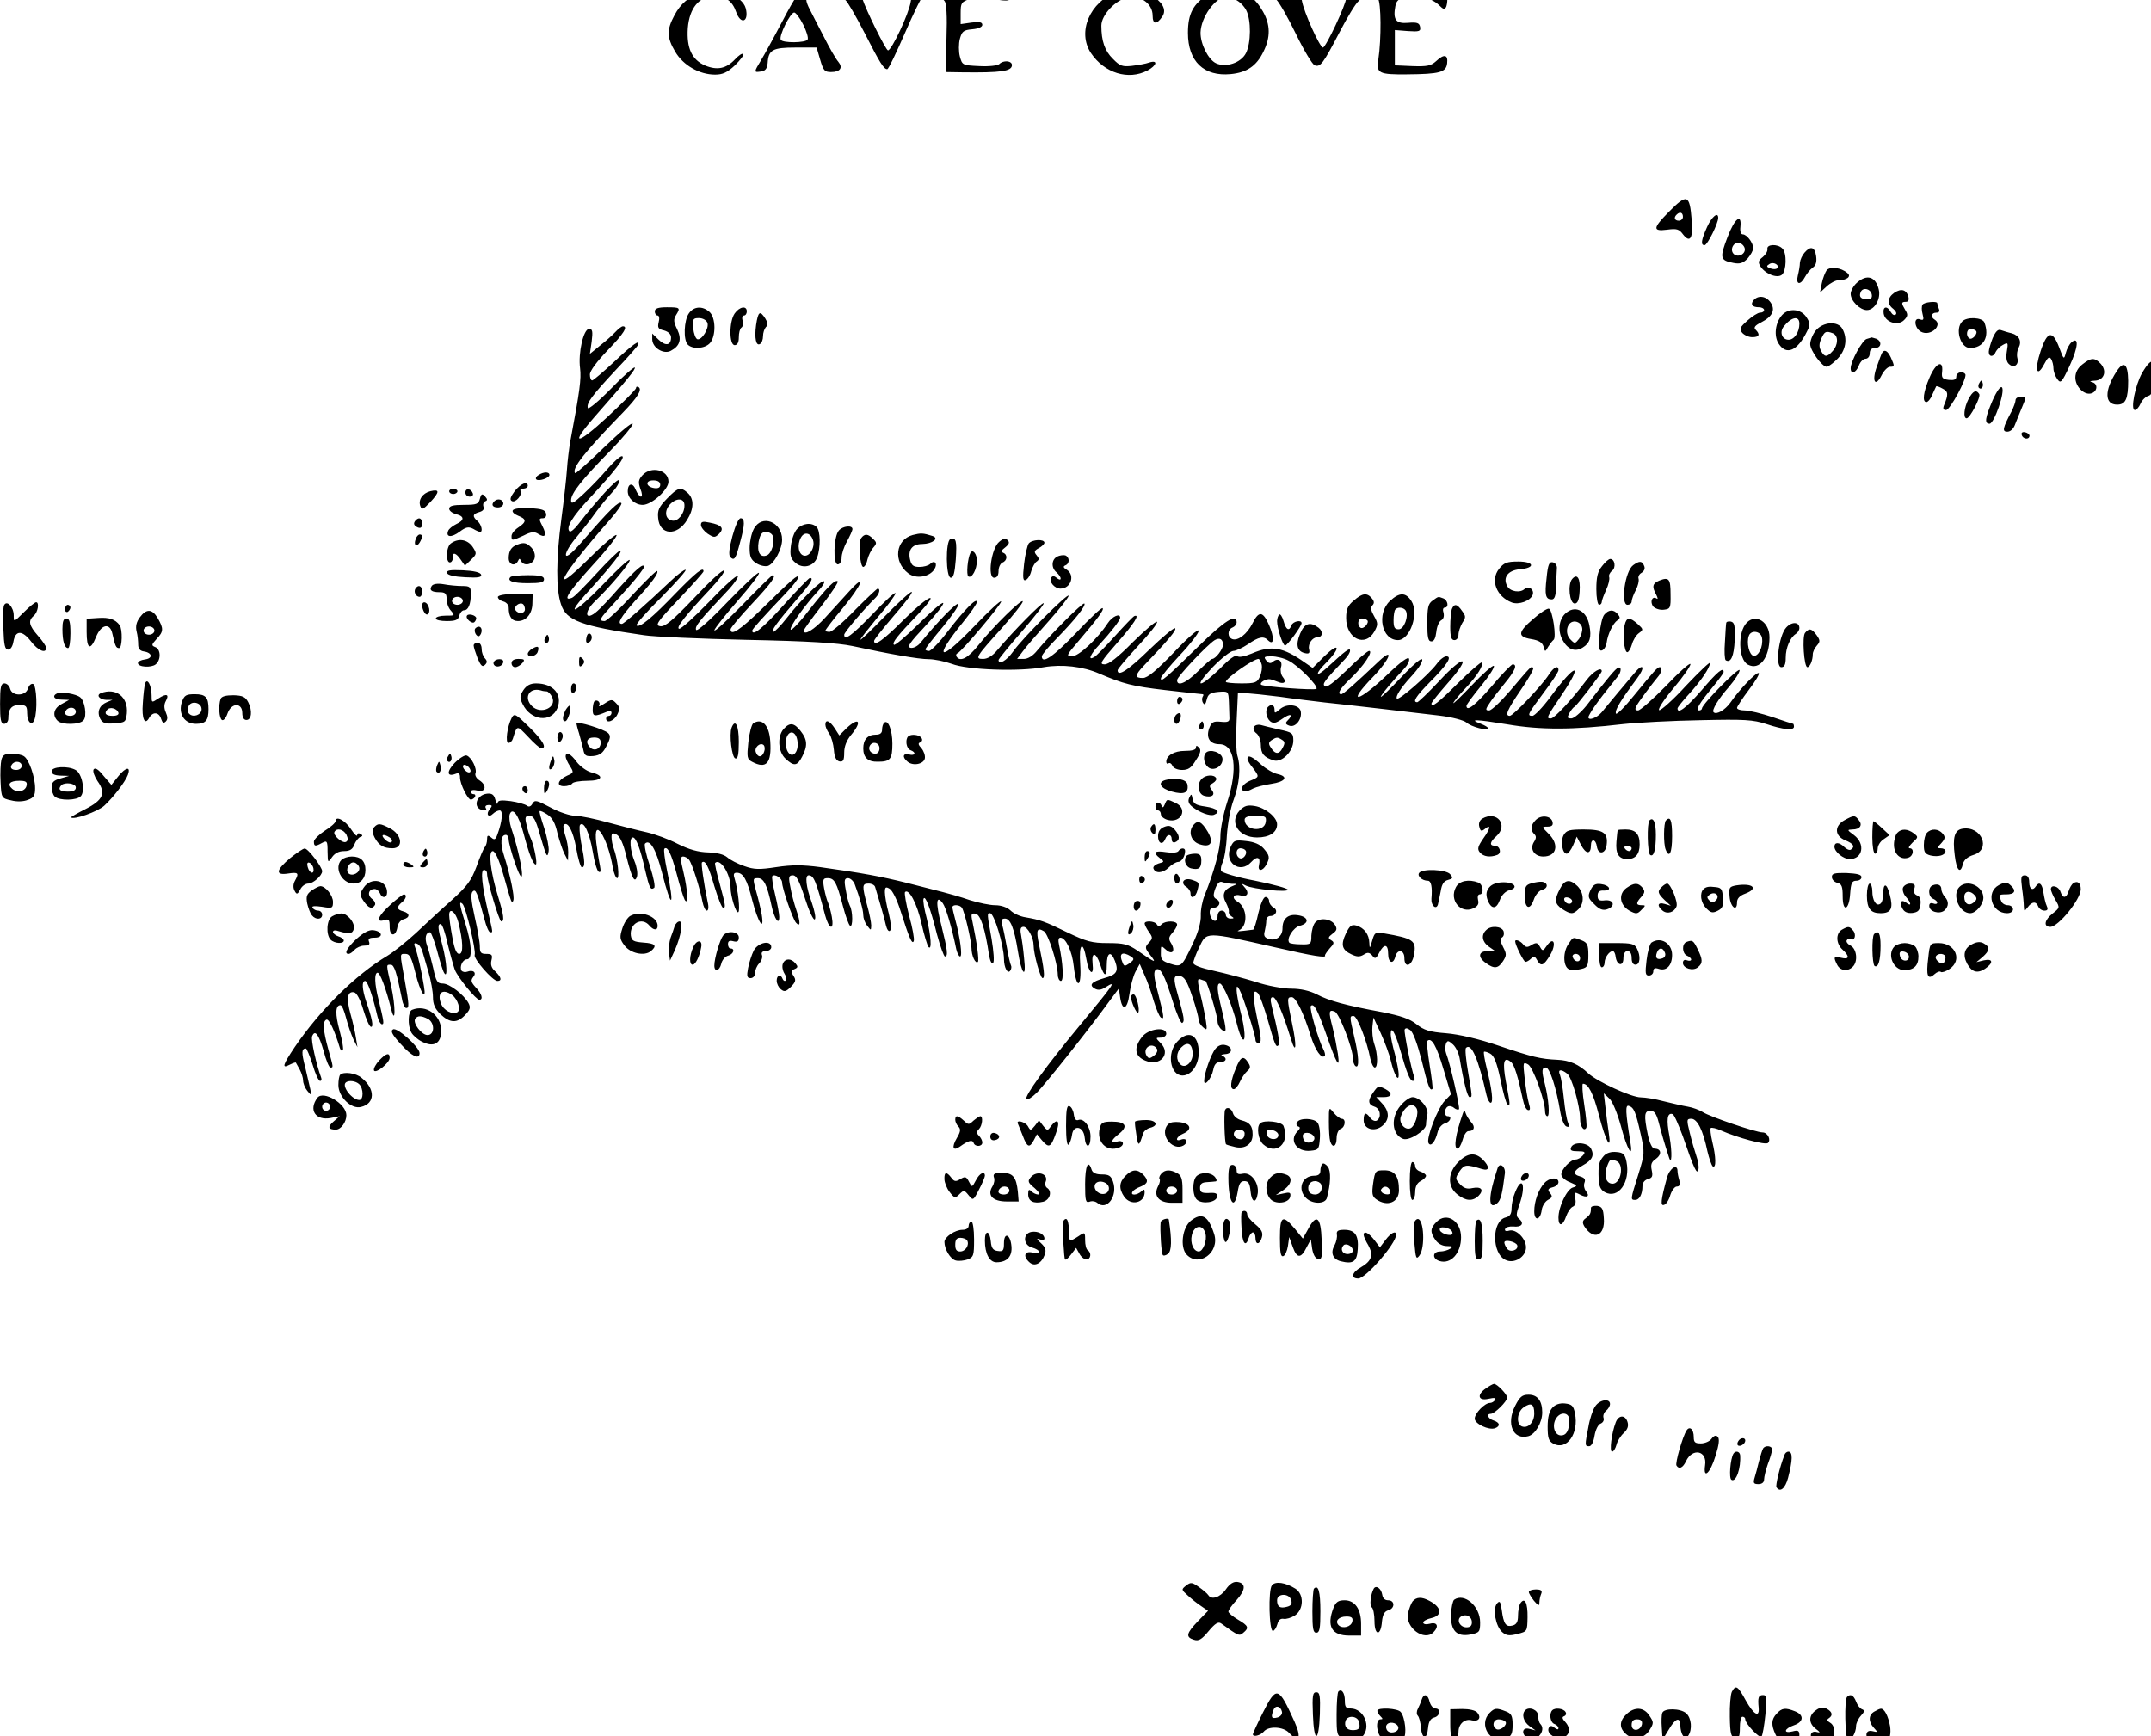 <?xml version="1.0" encoding="utf-8"?>
<svg xmlns="http://www.w3.org/2000/svg" version="1" viewBox="0 0 192 155">
	<title>Sketch map of Cave Cove showing where the boat was beached.</title>
	<path d="M2766 6947c-52-19-83-46-107-91-30-56-30-85 3-141 31-53 94-89 155-89 29 0 47 8 77 36 21 21 36 40 32 44-4 4-18-6-32-21-34-36-69-43-115-24-52 22-73 67-68 145 6 78 44 124 102 124 46-1 71-18 86-62 18-50 50-37 37 15-13 50-109 86-170 64zM4378 6948c-107-39-157-157-102-239 52-77 145-106 219-67 36 19 42 42 7 31-13-5-43-10-67-13-37-4-47-1-74 27-32 31-45 70-45 129 0 42 57 102 105 110 49 8 94-26 94-71 0-35 16-36 38-3 37 56-91 126-175 96zM4732 6938c-60-37-80-76-80-150 0-111 62-170 166-160 62 6 100 31 127 87 28 56 27 105-2 156-31 54-66 79-123 86-39 4-56 1-88-19zm104-21c15-6 34-25 42-41 20-38 19-128-1-167-19-37-77-57-116-39-30 14-61 75-60 120 2 59 56 135 100 139 4 1 19-5 35-12zM5006 6954c-34-5-36-14-11-37 11-10 45-69 76-133 31-64 64-119 73-122 22-8 33 7 95 126 30 58 63 113 75 123 31 26 25 42-14 38-27-3-34-8-34-26 0-24-79-192-90-192-12 0-75 139-82 183-8 45-21 51-88 40zM5394 6953c-21-4-23-14-5-31 13-14 14-158 2-237-9-54 2-59 111-58 128 1 152 8 156 43 4 34-12 37-43 8-20-18-35-21-92-19l-68 3 0 69 0 68 51-4c44-3 50-1 47 16-3 16-12 19-47 16-47-4-59 12-49 65 4 21 13 29 41 34 49 9 98-2 127-29 20-20 24-20 30-6 3 9 5 27 3 41-4 24-6 24-124 24-67 0-130-1-140-3zM3078 6833c-34-65-71-132-82-150-29-48-29-49-2-45 18 2 25 11 27 33 3 51 19 60 108 60l82 0 14-48c12-41 17-47 42-47 36 0 47 17 28 40-9 10-34 53-56 97-22 43-47 90-54 105-8 14-14 31-14 38 0 6-7 17-15 24-12 10-26-8-78-107zm81-13c13-26 21-52 17-58-8-13-96-14-104-1-9 14 37 106 52 106 6 0 22-21 35-47zM3576 6908c-7-46-74-188-88-188-8 0-85 155-100 202-5 13-17 19-43 19-40 0-46-7-22-26 8-6 41-63 74-127 60-118 75-141 88-141 5 0 35 63 69 141 34 78 65 142 70 142 5 0 9 5 9 11 0 5-11 10-25 10-21 0-26-7-32-43zM3762 6943c-66-3-76-9-55-31 8-7 11-58 8-144l-3-132 63-1c152-2 194 4 194 28 0 17-33 20-49 4-6-6-40-10-77-8-66 3-67 4-76 37-5 19-5 50 0 69 8 29 14 34 48 37 24 2 39 9 39 17 0 11-12 13-42 9l-42-6 0 43c0 39 3 43 34 54 24 8 52 8 91 1 60-12 76-8 67 16-6 15-37 17-200 7zM6517 6092c-61-62-62-75-6-68 38 5 47 3 63-19 27-34 39-14 33 57-8 100-18 103-90 30zm56-18c0-8-7-15-16-15-16 0-21 12-8 24 12 12 24 8 24-9zM6667 6035c-23-51-26-71-10-71 11 0 53 85 53 106 0 25-25 5-43-35zM6746 5995c-31-81-29-90 23-100 25-5 37-1 55 17 12 14 22 32 22 41-1 21-25 53-41 53-7 0-11 12-9 28 6 56-22 35-50-39zm67-44c4-22-27-37-43-21-16 16-1 47 21 43 10-2 20-12 22-22zM6901 5949c1-9-7-22-18-31-17-13-19-20-10-35 18-30 65-49 84-34 18 15 20 85 2 102-18 19-62 17-58-2zm37-75c-4-4-15-4-26 0-15 6-16 9-3 17 16 10 41-5 29-17zM7045 5935c-9-10-17-28-18-39 0-12-4-34-8-50-9-36 10-39 28-5 7 13 20 29 30 36 12 8 16 22 13 44-5 37-22 41-45 14zM7131 5867c-6-9-15-31-19-51l-7-36 26 24c14 13 35 24 46 24 33 0 51 15 34 28-24 21-66 26-80 11zM7247 5817c-13-12-23-31-23-42 0-27 36-63 63-63 30 0 55 44 46 80-12 51-47 61-86 25zm59-45c2-12-3-18-16-18-26 0-35 9-27 28 8 20 39 13 43-10zM7393 5779c-27-19-28-44-4-62 10-8 15-18 10-22-5-5-13-1-19 9-14 26-32 23-28-5 5-34 55-50 79-26 15 15 16 22 5 39-16 27-16 32 2 32 10 0 13 7 10 20-8 28-28 33-55 15zM6847 5750c-13-16-5-27 22-27 10 0 19-5 19-11 0-6-7-10-16-10-8 0-30-14-49-31-29-26-32-32-20-47 8-9 25-17 39-17 27 0 32 10 13 29-8 8-3 16 21 28 45 23 57 49 37 78-18 25-48 29-66 8zM7503 5733c-4-5-4-22 0-36 6-22 4-26-10-21-26 10-22-34 4-48 37-20 87 26 53 47-17 10-13 27 6 27 11 0 15 5 10 16-3 9-6 19-6 21 0 9-52 4-57-6zM2583 5707c0-9 5-16 11-16 6 0 8-11 4-26-5-21-2-27 21-32 17-5 27-15 27-27 0-31-21-35-48-9l-25 24 0-22c0-33 44-60 72-45 36 19 43 45 25 83-14 28-15 39-5 55 18 29 17 31-35 31-35 0-47-5-47-16zM2715 5699c-19-27-22-103-4-121 19-19 66-16 86 6 24 27 23 99-2 121-27 24-61 22-80-6zm72-36c8-21-22-69-39-64-7 3-14 22-16 43-3 35-1 39 22 39 15 0 29-8 33-18zM2893 5699c-22-31-22-123 0-123 10 0 16 10 16 30 0 17 4 34 10 38 6 4 8 16 5 27-4 11-1 20 5 20 6 0 11 7 11 16 0 23-28 19-47-8zM6958 5693c-27-30-33-82-13-112 30-46 73-27 110 49 13 25 12 32-3 55-21 32-68 36-94 8zm67-34c0-33-20-62-42-62-25 0-36 29-19 51 30 38 61 44 61 11zM2976 5654c-7-51 0-84 16-73 6 3 11 17 11 30 0 13 5 28 11 35 9 8 8 17-2 33-21 33-28 28-36-25zM7657 5668c-29-29-7-103 30-103 53 0 77 43 56 99-8 20-68 23-86 4zm53-36c10-10-14-37-25-30-15 9-11 37 4 37 8 0 18-4 21-7zM7088 5632c-12-15-21-39-21-52 0-25 46-88 64-88 6 0 24 13 41 30 33 33 41 79 20 117-17 32-76 28-104-7zm67-10c22-9 21-45-1-69-22-25-32-24-45 1-8 14-8 28 1 47 13 29 18 31 45 21z" transform="matrix(.023 0 0 -.023 -.96 159.059)"/>
	<path d="M2430 5627c-11-12-38-36-60-53l-39-32 7 48c5 40 3 49-10 49-22 0-43-94-35-153 5-41-1-87-37-278-6-32-12-84-14-115-2-32-12-120-22-195-20-151-21-270-1-328 20-63 78-85 322-120 38-6 217-14 399-18 243-5 352-12 410-24 143-31 256-51 296-51 21 0 61-8 89-18 62-24 261-31 358-13 70 12 151 3 215-25 94-40 128-49 256-64 77-9 142-16 145-16 4 0 4-5 0-10-3-6-3-17 2-24 5-9 10-5 14 13 5 21 13 27 45 30 39 3 39 3 41-40 1-23 2-51 2-61 1-14-6-18-33-15-29 3-36-1-45-24-14-38 2-63 39-63 60 0 73-96 30-226-14-43-26-102-26-131 0-49-24-137-61-229-9-22-16-57-15-79 1-25-10-65-30-107-44-93-45-94-89-80-31 10-37 16-36 42 0 30 0 30 19 13 25-23 39-6 21 24-11 17-10 24 5 41 9 10 18 25 18 32 0 15-45 16-60 1-8-9-14-9-19 0-8 13-47 15-47 3 0-5 7-19 16-32 16-22 16-26 0-43-16-17-15-21 7-49 24-31 20-30-51 19-37 25-54 29-115 29-61 0-83 6-156 41-90 44-106 49-163 59-21 3-47 15-59 27-13 12-36 20-59 20-20 0-64 9-99 20-34 12-81 25-104 31-23 6-87 22-141 36-101 25-171 38-336 61-68 9-109 9-169 0-66-10-86-10-125 4-26 9-55 24-66 34-13 11-39 18-74 19-38 1-74 11-118 33-34 18-89 38-120 45-32 7-99 24-150 38-50 14-107 26-127 26-20 0-63 14-96 32-55 29-62 31-71 15-6-11-14-14-22-7-7 5-35 13-62 17-38 5-50 3-51-7-1-8-5-2-9 13-5 19-13 25-32 23-43-5-57-56-17-64 12-2 17 1 12 8-4 7 1 12 11 12 15 0 15-3 4-17-16-19-4-34 13-17 7 7 19 13 26 13 14 0 10-43-9-94-7-20-12-22-24-11-13 10-16 9-16-8 0-11-4-24-9-30-5-5-19-39-32-75-20-54-36-76-97-131-41-36-103-94-138-127-36-33-87-74-112-89-122-73-260-209-358-353-47-70-52-86-20-69 12 6 23 10 24 8 1-2 8-14 15-27 7-13 13-32 13-42 0-11 7-29 16-40 16-20 17-19 12 6-3 14-12 53-20 86-15 57-14 72 3 72 3 0 15-29 26-63 10-35 23-63 29-63 5 0 7 6 4 13-19 52-40 146-35 160 11 28 26 8 45-58 9-35 21-63 26-63 12 0 12-1-8 70-21 76-23 110-7 116 10 3 32-44 52-111 3-8 7-12 11-8 4 3-2 37-12 75-18 65-17 100 3 100 6 0 15-23 22-50 7-28 20-64 28-82l16-31-6 37c-3 20-12 61-21 92-17 61-12 89 14 84 10-2 24-28 36-69 11-36 24-66 30-65 10 0 4 32-19 98-16 48-18 80-4 80 9 0 29-57 48-139 4-16 12-29 17-29 9 0 8 8-13 95-16 62-17 104-4 105 9 1 32-58 53-142 17-66 17 14 0 89-20 88-20 84-2 84 14 0 23-30 44-134 3-19 11-34 16-34 12 0 12 10-6 110-19 106-20 100 4 100 16 0 23-15 38-74 19-77 44-115 33-51-8 52-25 127-34 150-6 14-4 19 6 15 8-2 18-16 22-30 4-14 15-51 24-82 9-31 17-74 17-95 0-29 8-46 29-67 37-35 65-36 96-3 19 20 22 29 13 46-18 33-74 76-100 76-21 0-26 8-37 60-8 33-18 73-24 88-10 28-5 51 12 51 4 0 16-32 27-71 10-39 22-78 27-86 15-27 11 41-6 105-18 67-20 84-7 84 6 0 18-35 27-77 10-41 23-87 28-101 13-31 82-116 95-116 16 0 10 24-14 48-18 20-20 27-10 40 15 17 1 30-23 21-8-3-18-1-22 4-9 16 5 44 21 44 22 0 19 59-6 138-23 75-26 91-11 77 13-14 53-181 47-198-6-14 70-101 88-101 19 0 15 15-8 37-15 13-19 26-15 43 5 21 2 25-20 25-21 0-25 5-25 29 0 16-9 68-20 115-14 63-16 90-8 98 12 12 18-2 46-108 7-28 17-50 22-50 11 0 12-8-8 79-24 103-30 163-16 163 7 0 12-6 12-14-1-25 47-186 55-186 13 0 10 24-12 96-30 96-39 177-21 177 9 0 24-32 40-87 34-120 34-120 40-104 5 14-11 94-36 173-16 49-13 81 7 81 6 0 11-9 11-19 0-10 11-52 25-92 44-125 30 3-16 140-6 19-8 42-5 51 11 29 34-2 53-72 22-84 38-123 48-123 8 0-7 77-21 105-4 9-11 31-15 50-7 28-5 34 12 34 15 0 24-16 38-66 27-93 31-102 36-71 2 14-6 54-17 89-12 35-20 64-18 66 3 3 16-4 30-13 19-12 31-34 39-72 8-30 20-66 27-80l14-27 1 33c0 18-5 47-12 66-6 18-9 36-5 40 15 15 36-24 48-91 7-41 17-74 22-74 13 0 12 23-3 96-6 34-8 65-4 69 15 15 36-30 49-103 6-40 17-76 23-79 8-5 9 3 5 24-4 18-10 57-14 87-14 111 44 24 64-95 4-22 12-41 17-41 10 0 2 73-13 114-5 13-9 33-9 45 0 17 4 18 20 10 13-7 26-36 37-82 22-88 33-109 42-80 3 12-1 38-10 59-17 42-21 92-6 92 12 0 29-44 47-125 17-72 21-80 35-71 6 3-2 41-16 85-15 43-23 83-19 87 19 19 43-22 66-113 37-146 50-138 19 11-9 42-13 79-10 82 12 12 27-19 48-98 12-46 26-91 31-100 15-25 12 37-5 108-12 48-12 60-1 60 7 0 18-6 23-13 12-15 42-110 52-163 4-19 11-34 17-34 6 0 8 14 3 34-15 73-26 149-22 153 12 11 26-15 48-92 14-46 29-84 34-84 11 0 10 7-13 93-12 42-20 79-18 81 20 20 60-43 60-95 0-34 21-102 30-96 8 5-1 86-14 129-6 18-4 24 8 24 25 0 40-26 60-106 22-86 48-126 37-57-4 23-14 65-22 92-13 48-13 50 7 50 23 0 36-26 53-107 11-51 30-79 30-43 0 10-7 49-16 86-9 37-14 69-11 72 10 10 38-8 38-25 0-21 41-142 54-156 17-19 18 1 2 47-9 26-20 67-24 92-8 39-6 45 10 45 14 0 25-22 47-90 16-50 33-86 38-81 5 5-1 34-12 66-22 60-27 105-12 105 20 0 29-22 64-155 15-56 36-61 26-6-4 22-11 47-15 56-4 8-11 33-15 55-6 34-4 39 14 39 26 0 35-16 59-108 10-39 23-74 28-77 11-7 11 56-1 78-5 10-12 38-16 62-7 37-5 45 9 45 9 0 21-11 26-24 19-51 33-99 33-119 0-12 6-30 15-41 15-20 15-20 16 0 0 12-7 47-16 79-20 76-20 84 6 84 12 0 23-6 25-13 24-79 36-123 42-149 4-17 11-26 16-21 6 6 3 34-5 67-9 32-15 69-15 82 0 20 3 23 18 14 11-6 29-42 43-87 33-104 45-132 51-116 3 8-5 52-18 98-12 47-19 88-16 92 15 15 47-45 64-122 10-45 23-86 27-91 14-16 10 44-7 112-9 34-15 68-12 75 6 16 26-34 52-138 13-48 27-86 31-86 13 0 10 25-14 121-23 89-20 121 6 85 12-17 35-95 52-178 4-16 10-28 15-28 10 0-1 78-19 143-6 22-11 44-11 48 0 12 29 10 37-2 11-18 36-126 37-156 0-30 15-63 25-54 5 6-4 75-21 155-7 31-5 35 12 32 19-4 37-58 52-160 4-23 10-37 16-31 5 5 2 45-6 93-18 100-18 100-6 100 16 0 53-124 54-177 0-35 15-62 25-45 4 6 5 15 2 20-3 5-10 37-16 71-6 34-14 73-18 86-5 18-2 24 11 24 21 0 36-38 50-126 14-91 34-112 24-27-3 35-9 76-12 92-4 21-1 29 10 29 16 0 39-42 39-71 0-34 26-128 35-128 10 0 6 35-14 130-12 57-8 68 19 52 17-11 53-123 54-169 0-13 6-24 12-24 12 0 8 70-7 139-4 18-3 29 5 29 21 0 46-53 52-112 10-91 31-84 25 8-6 82 11 96 24 20 9-55 30-69 24-17-5 47 13 46 29-2 16-50 26-52 26-4 0 50 16 58 32 16 15-40 6-53-42-66-49-14-61-27-36-41 13-7 25-5 42 6 44 28 33 13-101-149-132-159-216-276-207-286 4-4 22 7 39 24 29 27 203 246 288 363l32 43 5-35c8-55 28-48 36 13 4 30 14 68 23 86l17 31 18-42c11-23 27-68 36-101 10-32 22-61 28-65 14-9 13 1-11 95-17 64-18 84-8 91 17 10 33-19 66-126 15-48 31-84 36-81 10 6 7 21-16 105-20 70-19 81 7 77 17-2 28-20 47-77 14-40 25-81 25-90 0-10 8-24 18-32 15-13 16-10 11 23-3 20-12 66-21 102-13 57-13 66 0 61 8-3 17-6 19-6 6 0 47-136 47-157 0-11 7-25 16-32 20-17 20-5 0 79-18 73-20 100-7 100 12 0 49-87 65-153 7-29 17-57 22-62 14-16 11 39-7 106-8 33-15 70-15 82 0 19 1 20 11 3 13-22 62-176 62-194 0-8 5-13 11-13 14 0 13 15-7 109-16 79-14 104 6 84 6-6 23-52 38-104 28-99 32-108 42-97 6 6-4 60-27 152-6 25-5 34 5 34 12 0 38-59 70-163 20-65 23-26 4 62-20 97-20 101-1 101 16 0 46-61 73-149 18-57 42-92 55-79 3 3 0 16-6 27-19 36-55 160-48 167 12 12 26-15 59-108 41-118 55-142 46-78-4 25-13 73-21 104-16 61-14 69 9 60 17-6 70-143 70-180 0-14 5-28 11-32 15-9 12 42-6 116-18 78-18 79-2 79 14 0 52-98 65-166 4-19 12-34 17-34 13 0 12 53-2 92-6 18-9 48-7 67l4 35 28-60c15-33 34-83 40-110 13-55 31-83 30-50 0 12-7 47-15 79-9 31-16 66-16 76 0 36 17 8 36-58 27-95 39-123 50-123 6 0 8 6 6 13-12 30-41 176-38 186 3 7 10 7 22-2 11-8 28-55 44-117 24-98 32-121 42-111 2 2-3 44-11 93-8 49-12 91-9 93 16 16 36-19 62-107l30-100-24-25c-28-29-74-148-63-165 9-15 26 6 35 43 4 16 16 30 28 34 21 5 30 28 11 28-14 0-14 28 0 37 6 4 17 2 25-5 7-6 16-8 19-5 5 5-35 180-50 217-4 10-4 26-1 36 6 15 9 15 28-2 11-10 23-35 26-56 15-90 30-148 38-148 11 0 11-1-6 99-8 46-12 88-8 92 21 21 48-42 80-184 4-16 11-29 16-29 11 0 5 53-16 137-8 31-12 59-10 61 2 2 13-1 24-7 15-8 26-35 40-101 10-50 22-93 27-96 12-7 11-1-6 88-14 77-8 100 20 76 13-11 27-56 46-146 4-20 12-38 19-40 9-3 11 4 4 26-5 17-12 60-16 96-7 63-7 66 13 55 19-10 66-139 66-183 0-10 4-18 9-18 10 0 5 67-10 126-13 50-12 63 4 63 15 0 41-80 56-172 5-29 15-54 24-57 11-4 12 0 6 15-5 11-12 53-16 93-4 41-11 82-15 92-10 22 4 24 28 5 18-14 50-126 50-176 0-29 15-50 24-34 3 5-1 45-8 90-7 44-9 81-5 81 21 0 40-37 62-122 27-104 50-144 38-67-4 26-10 71-13 100l-6 52 22-21c12-11 31-58 44-105 24-92 49-134 37-63-19 116-20 145-6 140 20-6 27-24 46-109 16-72 16-76-9-157-31-98-31-99-12-99 16 0 28 22 28 54 0 12 8 23 21 27 17 4 20 11 15 34-5 23-1 33 17 45 23 17 20 39-6 39-9 0-19 21-26 53-16 77-14 94 10 94 15 0 23-11 32-45 10-39 22-81 39-133 12-40 14 16 3 78-13 66-9 94 12 87 6-2 23-41 40-87 44-128 55-150 60-128 3 10-1 34-8 53-6 18-18 58-25 88-13 52-13 56 6 56 23-1 45-44 62-126 7-29 16-55 21-59 14-8 12 39-2 96-6 26-9 50-6 53 3 3 22-1 41-10 64-28 171-57 181-48 13 12-1 41-21 41-25 0-205 61-232 79-13 8-39 18-58 21-19 3-61 13-94 21-33 9-72 15-88 15-37 0-169 61-204 93-38 36-73 51-121 53-64 3-95 10-228 55-76 26-154 44-203 48-65 5-86 12-115 35-26 21-62 33-133 47-141 26-207 44-254 69-28 14-62 22-99 22-31 0-93 11-137 26-45 14-117 33-162 43-51 11-81 22-81 31 0 7 10 35 23 61 29 61 22 61 292 0 152-35 203-43 196-32-1 2 7 14 18 27 18 19 19 24 6 32-13 8-12 12 5 25 17 12 19 19 10 34-15 25-60 30-77 10-8-9-14-32-15-51 0-33-2-35-40-34-22 0-42 3-45 6-14 14 15 60 40 66 39 10 34 35-7 41-38 6-60-13-60-51 0-31-25-50-53-41-17 5-21 13-16 30 3 12 6 31 6 41 0 10 7 18 15 18 23 0 32 23 13 33-10 6-17 17-17 25 0 9-7 16-14 16-8-1-19-26-28-64-7-34-17-63-20-63-54-7-67-8-56-3 37 16 34 89-5 112-24 14-16 31 12 24 29-8 36 11 13 35-10 11-9 12 8 3 29-14 163-27 163-16 0 5-57 21-127 35-70 13-129 31-132 38-3 7 0 22 6 34 6 11 14 58 16 103 3 45 14 107 26 138 23 62 29 127 15 172-5 15-6 77-3 136l5 108 31-1c18-1 77-7 132-14 54-8 132-17 173-22 97-10 335-38 445-51 50-6 95-18 106-27 18-17 84-34 84-22 0 3-12 11-28 17-50 19-21 18 102-2 128-22 253-22 451 1 55 6 189 13 298 15 173 4 205 2 257-15 66-22 107-26 107-10 0 6-2 11-3 11-2 0-37 11-80 26-42 14-91 26-108 26-16 0-30 4-30 10 0 5 21 37 46 70 26 34 43 63 38 65-10 4-75-64-110-115-21-29-54-48-65-37-8 8 17 50 61 100 22 26 40 54 40 63 0 16-145-131-146-148 0-4-5-8-11-8-16 0 0 27 52 90 23 28 43 55 43 59 0 21-23 3-85-70-60-69-94-95-94-71 0 4 20 29 44 55 46 50 82 103 82 121 0 6-42-34-93-88-50-55-98-97-104-95-7 2 17 40 56 86 38 45 67 87 65 93-2 6-45-32-95-85-51-52-100-95-108-95-12 0-13 5-6 18 9 17 57 81 85 115 12 14 15 35 5 35-9 0-22-15-99-109-37-46-69-78-71-71-5 13 19 52 81 135 35 46 25 64-10 21-11-13-40-47-64-76-24-29-52-63-63-76-18-21-51-33-51-18 0 3 10 21 23 40 20 29 39 53 92 119 13 17 14 38 1 33-10-3-41-40-124-148-22-27-48-49-58-49-16 0-17 3-8 20 6 11 15 23 21 26 11 7 105 130 105 137 0 19-34-1-59-34-56-75-125-149-138-149-20-1-17 5 40 89 90 133 56 128-44-8-29-39-60-71-68-71-22 0-19 6 43 89 32 42 58 82 58 88 0 22-19 12-38-18-27-42-138-159-151-159-20 0-10 23 43 101 30 43 51 81 48 85-8 8-5 11-90-89-36-42-72-76-81-76-15 0-15 4 2 29 10 16 37 50 59 77 39 47 50 73 30 73-5-1-42-38-81-85-63-73-98-101-98-76 0 5 26 40 58 79 31 38 53 73 48 76-5 3-43-31-85-75-42-44-74-75-72-69 2 6 23 32 47 57 46 49 72 91 63 100-3 3-44-33-92-80-77-77-103-97-103-79 0 4 29 40 64 80 94 106 65 114-33 8-43-46-82-83-86-83-20 0-5 23 48 77 68 68 89 101 65 101-9 0-26-13-38-30-30-40-146-142-154-134-7 7 16 43 53 83 15 16 33 38 39 50 21 40-10 19-78-53-38-40-72-73-76-73-6 0 49 66 92 111 12 13 20 29 17 37-3 9-32-12-82-60-117-112-164-120-57-10 63 65 84 118 23 61-93-88-139-129-147-129-18 0-4 23 37 62 49 46 89 106 71 106-6 0-45-33-86-74-51-49-79-70-86-63-10 10-4 18 80 107 10 11 19 25 18 32 0 12-20-3-86-64-50-46-52-28-3 20 20 20 37 43 37 51 0 10-18-1-47-29l-46-46-29 20c-86 61-131 69-207 36-29-12-50-16-57-10-6 6-31-11-66-48-32-31-65-58-74-58-9 0 10 26 45 63 34 35 70 63 80 63 10 0 36 12 57 26 42 29 61 33 78 15 23-22 25 10 4 59-24 55-40 57-65 6-21-41-56-68-78-60-20 8-19 37 1 45 8 3 16 12 16 20 0 36-46 7-148-93-129-126-147-141-146-124 0 6 33 46 73 89 40 42 73 85 74 95 0 10-40-24-96-83-69-72-103-100-121-100-32 0-32 10 4 48 95 99 129 140 121 145-5 3-50-35-100-83-81-79-123-107-123-80 0 5 36 47 80 95 44 47 77 89 73 93-4 4-46-32-94-79-57-58-94-87-110-86-21 0-14 11 50 84 66 75 90 113 65 103-4-2-38-37-74-77-37-41-73-78-81-82-26-15-15 11 20 48 45 49 81 95 81 105 0 19-31 5-48-21-40-61-113-129-139-129-24 0-22 4 26 60 75 88 99 121 93 127-4 4-50-40-103-96-87-91-133-123-133-91 0 6 26 38 58 70 68 69 115 128 107 135-6 6-132-121-182-181-17-22-37-34-53-34l-26 0 21 28c11 16 57 69 100 117 44 49 79 94 79 100 0 15-180-165-216-217-24-34-56-53-56-32 0 3 40 53 90 110 50 58 88 107 85 110-6 6-121-112-180-182-18-22-38-34-55-34-33 0-29 7 73 120 44 50 81 96 81 103 0 15-113-95-171-168-41-52-72-68-86-46-3 5-2 11 4 13 16 7 169 188 169 201 0 7-48-37-105-97-136-142-162-130-41 19 28 35 52 69 52 76 0 19-47-28-113-114-32-42-65-76-73-76-8 0-14 3-14 6 0 4 31 44 69 89 37 45 64 85 59 88-8 5-82-71-146-150-11-14-28-23-39-21-16 3-4 20 57 85 42 45 73 85 69 89-4 4-47-33-95-81-49-48-92-85-96-81-8 8 10 31 95 120 89 94 42 75-55-21-82-82-117-107-117-84 0 5 35 49 77 98 43 49 74 90 69 92-5 2-52-41-104-94-52-54-95-95-95-91 0 4 31 43 68 88 38 44 68 85 68 92 0 7-40-29-88-80-82-85-111-106-111-81 0 9 71 93 123 145 14 15 18 34 7 34-3 0-43-38-89-84-45-47-89-84-98-84-9 0-16 2-16 5 0 3 30 43 68 88 75 91 93 140 24 64-23-26-66-72-93-102-43-47-83-71-83-50 0 4 31 47 69 96 38 49 66 92 63 95-10 10-45-27-115-116-35-46-66-77-68-71-4 12 57 97 108 151 16 17 26 33 22 36-8 9-90-71-144-141-24-31-48-55-53-55-13 0 16 39 90 125 56 64 69 86 51 84-4-1-50-48-101-105-80-89-122-123-122-99 0 6 39 49 134 149 24 25 45 52 45 58 0 13-22-5-145-126-83-80-118-103-118-76 0 6 38 51 84 100 74 79 96 110 79 110-3 0-55-51-115-113-61-62-110-108-111-101 0 6 40 57 90 114 49 56 87 105 83 109-4 4-59-48-123-114-70-73-118-115-121-107-5 14 12 35 117 146 29 30 49 59 45 63-5 4-55-41-112-101-57-59-109-106-116-104-13 4 25 52 120 153 34 36 59 69 55 73-5 5-57-43-116-106-85-89-114-113-132-110-21 3-13 16 72 105 53 56 96 104 96 108 0 19-29-4-107-84-93-97-142-137-153-126-4 4 40 54 98 111 57 58 99 105 92 105-6 0-33-20-59-45-97-92-180-165-188-165-20 0-4 27 50 88 66 71 94 110 87 117-3 3-47-40-98-95-50-55-98-99-106-99-21 0-19 8 10 40 14 15 52 57 84 93 32 36 59 71 59 77 0 18-32-10-99-84-33-38-70-77-82-87-48-43-55-5-7 40 56 53 139 152 132 158-3 4-51-40-105-97-111-115-152-130-49-18 87 96 130 151 117 151-6 0-47-40-92-89-45-49-87-92-95-94-38-15-14 22 80 126 58 63 99 116 93 118-6 2-52-37-103-88-165-164-116-73 80 150 27 31 46 59 42 62-9 9-46-27-136-131-51-60-76-82-79-71-2 10 17 42 43 72 25 30 59 74 75 97 17 23 45 57 62 75 17 18 29 39 26 46-4 12-86-77-157-169-15-20-31-33-35-29-15 15 11 57 78 129 94 100 143 163 125 163-7 0-33-23-56-50-23-27-64-70-92-96-41-38-49-42-49-25 0 27 42 80 154 194 49 50 87 97 85 103-2 7-52-35-111-92-59-57-109-102-112-100-16 16 37 83 185 235 57 59 76 89 61 99-6 3-10 2-10-4 0-5-50-55-111-112-119-110-148-112-52-2 133 151 163 189 158 194-3 3-45-33-92-82-47-48-88-82-90-75-6 19 16 48 109 148 46 48 84 92 86 97 9 23-20 3-92-65-43-40-82-73-86-73-5 0-9 10-9 23 0 14 27 50 68 93 64 66 81 94 60 94-5 0-18-10-29-22zm2358-1214c0-18-29-55-42-55-4 0-29-22-55-48-46-46-82-61-81-34 0 13 117 137 146 155 19 11 32 4 32-18zm255-62c35-17 115-97 108-109-5-7-206 8-215 16-7 8 19 24 35 21 6-1 20-6 30-10 25-11 35 0 19 19-7 9-10 25-7 37 8 24-10 39-30 23-10-9-17-8-27 4-11 14-8 16 20 16 19 0 49-7 67-17zm-105-14c3-12 0-33-7-48-10-23-18-26-72-26-33 0-60 3-60 6 0 14 107 89 127 89 3 0 9-10 12-21zm-115-852c23 0 23 0-1-10-31-12-39-34-22-64 7-14 12-29 11-34-2-6 3-14 11-19 10-6 9-8-5-8-10 0-18 7-18 15 0 9-8 16-16 16-9 0-16-9-16-22 0-29-25-20-30 10-2 15 3 23 13 23 23 0 33 22 14 33-14 7-15 15-6 41 8 21 17 30 27 26 8-3 25-6 38-7zm-3003-147c19-75 21-125 4-125-11 0-19 20-27 66-7 37-12 75-12 85 0 31 25 12 35-26zm2611-135c13-9 13-12-5-26-19-13-22-13-28 3-15 35-1 44 33 23zm-2634-150c22-17 34-57 20-66-19-11-54 6-64 34-16 42 7 59 44 32zM7775 5603c-8-20-15-45-15-53 0-21 19-21 27 0 4 8 16 21 28 27 20 11 21 9 15-26-4-25-1-41 9-49 19-17 39-2 32 24-3 12-1 30 5 40 13 25 2 48-27 56-14 3-32 9-41 12-12 5-21-4-33-31zM7961 5552c-24-72-15-105 14-50 14 27 20 31 27 20 5-8 9-24 9-36 0-12 7-31 15-42 13-18 17-14 48 52 33 71 37 116 7 91-8-7-18-25-22-41-7-27-8-27-25 19-26 70-47 67-73-13zM7286 5600c-17-5-62-87-62-114 0-25 21-18 32 11 5 14 17 26 25 26 10 0 17 9 17 21 0 14 7 21 21 21 24 0 28 26 4 36-9 3-18 5-18 5-1-1-10-3-19-6zM7346 5546c-3-5-12-29-21-55-20-56-5-80 19-32 9 18 24 33 33 33 18 0 18 2 3 36-13 27-25 33-34 18zM8123 5501c-18-14-27-32-27-51 0-34 32-67 59-62 26 5 31 37 7 44-13 3-10 5 9 6 36 1 49 36 24 65-24 26-38 25-72-2zM8355 5468c-27-48-46-144-28-144 6 0 16 11 22 25 6 14 20 27 30 30 13 3 20 20 24 60 11 87-8 98-48 29zM7530 5450c-24-56-29-95-12-95 6 0 17 13 23 29 7 16 14 30 15 32 1 2 13-2 25-9 22-11 23-22 5-65-5-13-2-18 8-18 16 0 83 125 75 139-9 14-35 8-35-9 0-12-9-15-29-13-25 3-29 8-26 32 5 48-25 34-49-23zM8256 5474c-48-74-47-129 2-129 33 0 43 22 43 93-1 66-17 79-45 36zM7724 5430c-5-7-6-16-2-20 9-9 19 5 14 20-3 11-6 11-12 0zM7775 5362c-29-68-33-91-12-91 18 0 62 127 48 141-5 6-20-14-36-50zM7681 5366c-17-33-21-74-7-74 13 0 56 83 49 94-12 19-25 12-42-20zM8415 5382c-4-8-1-24 5-36 10-18 8-20-10-15-25 7-28-20-4-43 36-36 89-4 66 39-8 15-8 22 2 28 7 5 10 16 7 25-8 21-59 22-66 2zM7864 5363c0-7-7-27-16-45-34-64-37-78-16-78 12 0 24 11 30 28 6 16 19 47 28 69 16 38 16 39-4 39-12 0-22-6-22-13zM7888 5227c5-16 29-19 30-3 0 6-8 12-17 14-11 2-16-2-13-11z" transform="matrix(.023 0 0 -.023 -.96 159.059)"/>
	<path d="M2535 5071c-16-18-17-27-8-53 7-17 8-30 2-30-5 0-14 12-20 26-11 30-31 26-31-5 0-28 28-53 58-53 35 0 100 59 100 90 0 46-67 62-101 25zm69-37c0-11-8-15-23-13-33 5-37 30-4 30 18 0 27-6 27-17zM2132 5072c-9-5-13-13-9-17 9-9 51 5 51 17 0 13-22 13-42 0zM2039 5009c-16-22-20-33-11-38 14-9 43 25 34 39-3 5 2 9 11 9 9 0 17 5 17 11 0 20-27 9-51-21zM1712 5009c-31-8-48-34-39-58 6-16 11-13 39 16 36 39 37 51 0 42zM1785 5009c0-6 7-11 16-11 8 0 16 5 16 11 0 5-8 10-16 10-9 0-16-5-16-10zM1848 5004c0-9 7-16 17-16 9 0 14 5 12 12-6 19-29 23-29 4zM2630 4980c-31-32-37-45-34-75 5-67 73-72 112-8 27 43 28 82 3 105-28 25-38 22-81-22zm68-27c0-32-26-63-48-58-27 5-31 37-9 62 26 28 58 26 57-4zM1904 4979c-5-20-13-23-62-23-42 0-57-4-57-15 0-8 12-17 26-21 34-8 34-24 1-39-14-7-28-18-31-26-10-25 13-27 45-3 24 18 34 20 52 11 11-7 24-12 27-12 12 0 5 29-10 42-21 18-19 28 7 35 14 4 20 11 16 21-3 9 0 18 7 21 9 3 9 8-1 19-11 12-15 10-20-10zM1960 4970c-13-13-7-24 14-24 12 0 21 7 21 15 0 16-22 22-35 9zM2032 4935c-4-6 5-15 20-21 34-13 34-24 1-46-15-10-26-24-26-33 0-19 1-19 47 2 29 15 42 16 57 6 27-17 34-5 16 30-14 27-14 31 1 31 10 0 15 7 13 18-3 14-16 19-63 21-33 2-62-1-66-8zM1656 4897c-12-12-9-22 8-29 11-4 16 1 16 15 0 20-11 27-24 14zM2884 4834c-13-49-15-73-8-81 16-15 21-7 38 58 19 69 19 93 2 93-8 0-21-30-32-70zM2762 4878c0-9 12-24 26-34 25-16 28-16 45 0 20 21 10 34-37 43-27 6-34 4-34-9zM2967 4862c-9-17-16-50-16-73 0-34 5-46 25-59 15-10 35-14 46-11 24 8 55 65 55 102 0 70-80 100-110 41zm74-27c9-23-5-68-23-75-26-10-39 12-32 53 6 29 13 38 28 38 12 0 24-7 27-16zM3135 4862c-11-11-21-41-24-66-4-36-1-49 17-64 28-26 72-16 85 20 14 37 13 103-2 118-19 19-55 15-76-8zm62-43c9-27-13-65-35-60-21 4-28 41-12 70 13 24 38 19 47-10zM3297 4856c-20-23-23-131-4-131 8 0 15 11 15 26 0 14 9 43 21 63 11 21 21 42 21 48 0 16-38 12-53-6zM3584 4839c-67-18-77-104-17-149 30-23 82-14 101 16 14 22 1 38-16 21-7-7-26-12-42-12-23 0-31 6-36 27-10 39 8 62 47 62 40 1 67 22 40 31-38 12-45 12-77 4zM1655 4823c-9-23 3-33 15-14 12 20 13 32 1 32-6 0-13-8-16-18zM3384 4827c-12-15-5-112 8-112 5 0 13 12 16 28 4 16 14 37 23 47 14 16 14 20-1 34-19 20-33 21-46 3zM3730 4823c-19-8-18-150 2-150 10 0 15 19 19 70 5 74 1 88-21 80zM3919 4812c-30-25-46-139-19-139 11 0 17 9 17 26 0 15 7 29 15 33 19 7 21 31 3 38-9 4-7 10 8 21 15 12 18 20 9 28-8 9-17 7-33-7zM1791 4806c-19-15-20-79-1-73 6 2 10 11 9 19-2 22 13 18 31-9l16-23 24 23c22 22 23 24 6 50-20 29-55 35-85 13zM4034 4806c-5-7-14-43-18-80-6-53-4-66 6-62 8 3 18 18 22 35 5 16 14 33 21 37 10 7 10 12 0 24-11 13-10 18 8 28 12 6 22 16 22 21 0 15-48 13-61-3zM2048 4801c-22-8-32-24-32-52 0-26 25-33 36-11 5 11 7 11 12 0 10-21 44-15 52 9 4 14 0 29-11 42-19 20-30 23-57 12zM3808 4770c-11-21-17-86-8-92 14-8 33 28 33 61 0 27-16 46-25 31zM4144 4755c-22-12-23-44-2-61 9-8 16-18 16-24 0-6-6-5-15 2-10 9-17 9-22 1-9-16 14-42 36-42 41 0 58 52 25 73-14 8-15 13-6 17 18 7 17 32 0 39-8 2-22 0-32-5zM6259 4718c-17-21-22-43-22-89 0-34 5-61 11-61 5 0 10 5 10 11 0 6 8 27 17 47 9 19 14 41 12 49-3 7 2 18 11 25 16 12 11 46-7 46-6 0-20-12-32-28zM5859 4707c-34-43-10-107 50-130 27-10 72 6 81 30 7 20-16 37-31 23-17-17-57-11-68 11-18 33 3 61 49 65 61 5 57 30-6 30-45 0-56-5-75-29zM6044 4673c-8-68-4-84 20-84 11 0 16 14 17 52 1 29 2 61 3 71 0 10-7 19-16 21-14 3-19-9-24-60zM6380 4722c-32-23-50-154-22-154 8 0 16 5 16 13 0 7 7 27 16 44 9 17 13 36 11 44-3 7 2 18 11 23 10 6 15 16 11 26-8 21-18 22-43 4zM1777 4691c3-8 28-14 70-16 51-3 65 0 62 10-3 9-28 15-71 17-50 2-65 0-61-11zM2023 4676c-15-15 9-24 67-24 49 0 63 3 63 15 0 12-14 16-62 16-33 0-64-3-68-7zM6143 4668c-18-21-10-95 10-95 11 0 17 13 19 46 4 51-9 73-29 49zM6481 4662c-26-11-29-23-12-54 7-14 8-20 1-15-17 10-26-14-12-32 8-8 26-14 41-12 25 3 27 6 26 60 0 60-6 68-44 53zM1717 4641c-10-16-1-24 31-24 21 0 27-5 27-26 0-15 7-36 17-46 16-19 15-19-21-19-21 0-38-5-38-11 0-6 19-10 42-10 35 0 45 4 49 21 3 11 11 21 19 21 16 0 26 23 26 63 0 28-3 31-34 31-19 0-51 3-72 7-24 4-41 1-46-7zm121-58c0-8-10-15-21-15-12 0-21 7-21 15 0 9 9 16 21 16 11 0 21-7 21-16zM1654 4631c-8-13 2-32 16-32 6 0 10 9 10 21 0 22-15 28-26 11zM1974 4598c0-6 9-14 21-17 12-3 21-14 21-24 0-35 12-52 36-52 32 0 56 29 56 70l1 35-67 0c-42 0-68-5-68-12zm105-47c0-18-27-20-37-3-8 12 15 32 29 23 4-2 8-12 8-20zM5295 4584c-23-19-29-34-29-67 0-81 74-116 110-52 14 26 14 32-2 60-12 21-14 33-6 41 8 8 7 16-2 27-19 23-37 21-71-9zm53-76c9-9-14-36-26-29-14 9-11 36 5 36 8 0 17-3 21-7zM5436 4583c-53-50-32-152 31-152 47 0 83 105 52 152-22 34-46 34-83 0zm61-37c13-21-6-73-27-73-16 0-20 7-20 35 0 19 3 38 7 42 10 11 32 8 40-4zM5601 4584c-17-12-20-28-20-87 0-56 3-71 16-71 10 0 16 12 19 37 2 20 10 40 19 45 9 5 12 16 9 29-4 11-2 20 4 20 18 0 13 29-5 36-21 8-18 8-42-9zM57 4565c-3-8-4-50-2-93 2-60 6-78 18-78 10 0 18 13 21 32 8 44 34 44 68 0 27-36 59-49 59-25 0 6-15 28-32 47-35 40-39 58-16 78 16 13 22 52 9 52-5 0-26-17-48-39-39-39-39-39-39-12 0 33-28 62-38 38zM1680 4565c0-7 4-20 9-27 12-19 25 1 16 23-7 20-25 23-25 4zM294 4551c0-9 5-13 11-10 5 4 10 11 10 17 0 5-5 10-10 10-6 0-11-8-11-17zM5676 4551c-3-9-6-40-6-68 0-39 4-52 16-52 9 0 16 9 16 21 0 12 7 32 15 46 14 21 14 26-1 46-19 28-31 30-40 7zM5993 4514c-61-52-63-70-9-79 30-5 43-13 48-29 6-22 6-22 18-1 7 11 16 23 21 27 12 8-4 117-18 121-6 2-33-15-60-39zM6124 4540c-31-21-39-69-19-107 20-38 49-50 79-31 28 17 35 40 26 86-10 54-50 78-86 52zm58-62c2-11-4-30-12-42-15-19-17-20-33-3-26 25-13 74 19 70 14-2 24-12 26-25zM584 4519c-13-18-17-35-12-55 4-15 6-38 6-51 0-15 7-24 22-26 33-5 36-27 4-31-15-2-27-8-27-14 0-16 52-19 69-5 21 17 20 59-2 67-15 6-15 9 5 31 28 29 28 41 5 81-22 37-44 38-70 3zm57-51c0-9-10-16-21-16-12 0-21 7-21 16 0 9 9 16 21 16 11 0 21-7 21-16zM6268 4530c-8-9-16-45-19-80-3-51-1-63 10-59 8 3 16 16 18 30 4 33 25 76 42 87 11 7 11 12 1 24-16 19-35 18-52-2zM1854 4526c-7-11 20-34 29-25 4 4 7 10 7 15 0 11-30 20-36 10zM5006 4530c-4-4-8-15-8-25 0-28 22-95 31-95 9 0 64 75 64 87 0 14-33 7-39-8-9-25-21-19-31 16-5 18-13 29-17 25zM423 4517l-45-3 0-51c0-66 14-75 36-21 20 51 55 58 64 13 11-48 14-55 26-55 12 0 14 73 2 89-17 23-41 31-83 28zM284 4474c0-47 8-74 22-74 5 0 9 25 9 57 0 45-4 58-16 58-11 0-15-12-15-41zM6347 4490c-9-34-2-106 10-106 5 0 13 13 18 30 4 16 16 36 27 44 18 13 18 15-4 35-31 28-44 28-51-3zM6821 4499c-36-36-33-143 4-163 45-24 84 26 84 106 0 59-52 93-88 57zm59-60c5-34-14-72-33-69-17 4-28 51-18 78 9 24 47 18 51-9zM6741 4497c-1-4-3-38-5-74-3-35-1-67 3-70 20-12 32 15 35 78 2 57-1 69-15 72-10 2-18-1-18-6zM6974 4480c-29-31-44-154-19-154 12 0 17 10 17 37 0 38 17 78 39 92 8 5 14 15 14 23 0 24-29 26-51 2zM5087 4455c-18-43-11-69 21-75 14-3 18 1 14 16-5 20 13 46 32 46 21 0 24 22 5 37-33 25-55 18-72-24zM1887 4477c-9-9 4-36 15-30 5 4 9 13 9 21 0 16-13 20-24 9zM7047 4459c-12-14-4-133 9-133 10 0 21 27 21 50 0 9 7 24 16 34 13 15 13 20-1 40-19 26-29 29-45 9zM2318 4442c-3-12-2-21 3-21 15 0 23 22 13 33-7 6-13 2-16-12zM2159 4443c-5-7-6-16-2-20 9-9 19 5 14 20-3 11-6 11-12 0zM1880 4410c0-6 7-28 15-49 13-30 19-36 29-26 9 9 9 15 0 25-7 7-13 23-13 36 0 15-6 25-16 25-8 0-15-5-15-11zM2108 4398c-10-5-18-15-18-20 0-16 31-11 38 6 8 22 2 27-20 14zM2289 4347c0-20 3-22 13-13 9 10 9 16 0 26-10 9-13 7-13-13zM1959 4348c-4-6-2-13 4-17 13-7 32 2 32 17 0 12-28 12-36 0zM2027 4342c0-9 6-16 14-16 8 0 20 7 28 16 11 13 8 16-15 16-17 0-27-6-27-16zM605 4263c-3-9-7-43-9-77-5-61 8-88 25-56 14 24 38 22 46-5 5-15 10-18 18-10 8 8 8 18 0 36-7 16-7 30 0 43 15 27 3 31-28 11-27-18-27-18-27 12 0 38-17 69-25 46zM42 4184c0-63 3-78 16-78 8 0 16 9 16 20 0 38 12 53 43 53 26 0 30-4 30-31 0-35 18-52 28-27 13 34 9 135-5 140-8 2-16-6-20-18-8-30-61-31-69-1-3 12-13 21-22 21-14 0-17-14-17-79zM2073 4237c-14-22-15-30-3-54 31-65 111-74 135-16 21 53-16 96-83 96-22 0-37-8-49-26zm90-5c6 0 15-10 21-21 21-41-43-71-78-36-33 33-10 73 34 61 8-3 18-4 23-4zM2258 4241c0-12 4-18 10-15 6 4 11 14 11 22 0 8-5 15-11 15-6 0-10-10-10-22zM265 4225c-23-10-14-25 16-25l29-1-29-16c-31-16-37-44-16-65 17-17 87-16 101 2 14 16 5 75-13 89-16 13-71 22-88 16zm71-72c0-9-9-16-21-16-21 0-27 11-14 25 13 12 35 7 35-9zM433 4225c-19-8-5-25 22-26l23 0-22-9c-29-12-39-38-25-65 9-16 20-20 55-17 42 3 44 5 48 38 6 64-42 102-101 79zm68-75c3-8-5-13-22-13-27 0-35 10-20 25 11 11 37 3 42-12zM748 4192c-16-46 9-86 54-86 38 0 49 13 49 57 0 46-11 58-53 58-34 0-41-4-50-29zm76-29c0-22-32-34-48-18-6 5-7 18-3 28 9 25 51 17 51-10zM898 4203c-9-25-6-75 5-82 6-4 16 8 22 26 15 42 57 42 57 1 0-17 6-27 16-27 20 0 24 36 7 69-11 21-22 26-57 27-29 0-46-4-50-14zM4610 4194c0-9 4-13 10-10 6 4 11 11 11 17 0 5-5 10-11 10-6 0-10-8-10-17zM2348 4193c-3-4-6-19-6-33 0-26 7-27 55-7 11 4 18 3 18-4 0-7-5-12-10-12-6 0-11-5-11-10 0-22 32-10 44 16 10 21 9 29-5 43-15 16-19 16-45-1-15-10-25-14-21-8 7 13-9 26-19 16zM2237 4160c-13-26-14-44-2-44 11 0 26 52 19 60-3 3-10-5-17-16zM4963 4172c-12-12-8-42 8-56 13-10 22-8 48 10 31 22 44 17 19-8-9-9-7-14 7-19 23-9 50 23 45 54-4 28-55 34-82 9-19-16-20-16-20 0 0 17-13 22-25 10zM2028 4130c-18-34-26-98-13-98 7 0 14 7 17 16 17 54 15 54 59 8 23-25 46-45 51-45 24 0 7 30-46 82-52 51-58 55-68 37zM4606 4141c-10-11-9-35 2-35 5 0 12 9 15 21 5 20-3 27-17 14zM2279 4108c0-3 4-21 10-39 5-17 12-45 16-61 5-26 10-29 39-27 27 3 38 12 52 40 15 29 16 39 6 49-15 15-123 48-123 38zm94-75c0-24-24-35-41-19-20 20-13 39 15 39 19 0 26-6 26-20zM2965 4108c-6-4-15-37-19-73-6-58-5-66 14-76 56-30 77-6 71 80-4 62-32 91-66 69zm42-111c-8-22-24-23-32-1-7 19 18 40 31 27 4-5 5-16 1-26zM3245 4103c0-8 6-23 15-35 8-12 16-40 18-63 2-29 9-42 22-45 14-2 18 4 18 34 0 24 9 47 26 68 45 53 32 73-17 27l-28-28-18 28c-19 29-36 36-36 14zM3473 4110c-5-5-8-17-8-27 0-13-8-19-24-19-32 0-49-19-49-53 0-36 18-53 57-52 48 0 56 10 56 70 0 53-17 96-32 81zm-18-99c0-12-7-21-16-21-18 0-30 17-21 32 11 18 37 11 37-11zM4700 4107c-5-7-6-16-2-20 9-9 19 5 14 20-3 11-6 11-12 0zM2881 4091c-10-26 1-115 14-119 10-4 14 14 14 64 0 65-14 91-28 55zM3083 4086c-25-28-22-88 7-115 33-31 46-29 65 8 22 42 20 66-6 99-25 32-42 35-66 8zm54-50c5-42-22-68-39-36-6 11-8 33-5 48 10 38 40 30 44-12zM4908 4094c-4-7 0-18 10-25 9-7 17-27 17-45 0-34 12-48 50-60 32-9 76 35 76 77 0 29-4 32-55 43-30 7-63 15-73 18-9 2-21-1-25-8zm109-50c12-7 12-14 2-32-13-26-29-25-46 3-9 13-8 20 4 28 19 12 23 12 40 1zM2205 4052c0-12 5-18 11-15 5 4 10 14 10 22 0 8-5 15-10 15-6 0-11-10-11-22zM3566 4057c-12-13-7-47 9-53 24-9 19-23-5-17-24 6-28-10-6-28 22-18 63-9 67 13 2 11-4 28-13 39-13 14-14 20-5 23 7 3 10 10 5 17-8 13-40 17-52 6zM4683 4013c0-8-16-12-43-12-41 0-72-18-72-42 0-7 4-10 9-6 5 3 12-2 15-10 4-9 20-16 37-16 25 0 36 8 54 38 18 27 21 40 12 49-9 9-12 8-12-1zM4722 3994c-13-13-8-43 8-56 22-19 60 5 56 34-3 23-48 38-64 22zM47 3966c-3-13-5-52-3-86 3-62 4-63 41-71 22-6 48-5 65 2 23 8 28 17 28 45 0 44-24 112-43 124-8 6-30 10-48 10-27 0-35-5-40-24zm79-23c0-9-9-16-21-16-21 0-27 11-14 25 13 12 35 7 35-9zm19-76c-4-23-36-30-56-13-21 18-9 31 28 31 24 0 31-4 28-18zM1781 3981c-5-7-6-16-2-20 9-9 19 5 14 20-3 11-6 11-12 0zM1806 3954c-32-34-30-55 4-42 12 5 17 1 17-14 0-25 30-86 42-86 5 0 12 4 16 10 3 6 1 11-5 11-6 0-11 4-11 10 0 6 11 8 26 4 33-8 37 21 7 40-11 7-18 19-15 27 7 17-15 62-34 69-7 3-28-10-47-29zm61-26c3-8-1-12-9-10-8 3-16 11-19 19-2 8 2 12 10 9 7-2 16-11 18-18zM2237 3979c0-6 7-22 16-36 16-25 16-27-10-38-37-17-44-41-12-41 14 0 28 5 32 11 3 5 30 10 59 10 59 0 67 20 13 33-17 5-42 23-55 40-23 32-43 42-43 21zM2181 3966c-12-30-10-45 4-32 6 7 10 21 8 31-4 19-5 19-12 1zM4883 3970c0-5 9-21 21-35 26-35 26-35-11-50-17-7-31-20-31-28 0-17 14-18 43-2 12 6 44 14 70 18 55 8 69 28 25 38-16 3-45 20-64 37-34 31-53 40-53 22zM1738 3945c-4-10-5-22-2-25 11-11 20 4 15 25-5 18-5 18-13 0zM242 3922c0-11 11-16 34-17l34-1-34-10c-26-7-34-16-34-33 0-14 5-30 12-37 18-17 87-16 102 2 17 21 4 88-21 101-30 17-93 13-93-5zm94-63c0-11-10-16-31-16-31 0-40 9-25 25 14 13 56 7 56-9z" transform="matrix(.023 0 0 -.023 -.96 159.059)"/>
	<path d="M405 3929c-4-7 3-27 15-45 34-47 22-74-47-109-32-16-57-31-56-32 11-11 103 22 129 45 35 32 82 93 92 120 12 33-7 31-36-4l-28-35-31 36c-20 25-32 32-38 24zM4706 3893c-20-20-15-58 8-66 30-9 47 3 30 23-10 13-9 18 5 26 10 6 16 15 12 20-8 14-40 12-55-3zM4565 3888c-33-9-20-33 25-45 47-13 66-5 60 28-4 20-46 28-85 17zM2153 3856c0-22 2-25 10-13 13 21 13 42 0 42-6 0-10-13-10-29zM2069 3854c0-5 4-13 10-16 6-4 11 1 11 10 0 9-5 16-11 16-6 0-10-4-10-10zM4657 3819c-6-13-2-24 12-35 28-22 68-37 84-31 28 11 13 25-33 32-37 5-47 11-50 30-4 20-5 21-13 4zM4562 3793c-5-12-9-14-12-5-7 18-24 16-24-3 0-8 4-15 10-15 6 0 11-7 11-15 0-8 12-18 27-22 53-13 79 44 30 66-34 16-33 16-42-6zM4852 3769c-41-45-3-104 68-104 48 0 78 19 78 51 0 27-45 64-86 71-30 5-41 1-60-18zm102-44c-6-42-82-33-82 9 0 10 13 15 43 15 38 0 42-3 39-24zM5794 3738c-10-7-15-18-11-32 4-17 8-18 20-9 26 22 24 4-4-35-22-32-25-42-14-55 14-17 40-20 67-10 19 7 11 36-10 36-21 0-18 15 7 37 48 43 2 101-55 68zM6002 3733c-20-20-22-39-6-55 9-8 8-17-2-32-16-27 3-55 37-55 52 0 63 46 21 88-27 27-27 28-5 28 17 0 23 5 20 18-5 24-44 29-65 8zM7200 3732c-40-22-39-61 3-78 32-13 39-25 22-36-5-4-17 1-26 10-19 19-38 20-38 1 0-20 35-48 59-48 51 0 62 59 17 93-27 20-28 21-6 22 29 0 41 17 24 37-15 19-18 19-55-1zM1344 3728c0-6-19-23-42-37-23-15-42-34-42-42 0-19 5-20 32-5 19 10 21 7 21-34 1-44 1-45 17-22 11 16 27 24 47 24 23 0 33 7 40 25 5 14 16 27 23 30 10 3 10 6 1 12-8 4-13 2-13-5 0-7-11 3-24 23-23 35-60 54-60 31zm42-52c7-15 7-23-1-28-13-8-53 26-45 39 9 16 34 10 46-11zM6443 3731c-10-11-8-127 3-134 14-9 22 21 22 78 0 49-10 71-25 56zM6507 3731c-9-9-10-91-1-113 14-36 25-13 25 52 0 63-7 79-24 61zM4673 3713c-21-26-9-63 23-74 44-15 58 5 33 48-24 40-38 47-56 26zM7308 3665c0-35 5-63 11-63 5 0 10 9 10 20 0 11 10 28 23 36l23 16-29 27c-16 15-31 27-33 27-3 0-5-29-5-63zM1494 3705c-9-9-9-19 2-41 16-30 35-41 69-41 44 0 37 54-11 78-37 19-45 20-60 4zm60-40c8-5 12-13 7-18-4-4-15 0-25 10-19 19-8 24 18 8zM4509 3706c-4-7-2-17 5-24 8-8 12-5 12 12 0 25-6 29-17 12zM4560 3706c-16-6-24-18-24-36 0-29 18-36 28-11 8 21 25 20 25-1 0-9 5-14 12-12 20 7 21 24 1 48-15 17-24 19-42 12zM7658 3699c-31-5-39-34-30-104 7-59 22-74 32-32 4 15 18 27 40 34 71 21 32 114-42 102zM6110 3674c-13-24-5-72 12-72 6 0 17 15 25 33l14 33 17-33c19-36 38-36 38-1 0 28 19 25 23-4 5-34 34-29 38 6 6 47-13 60-88 60-57 0-68-3-79-22zM6320 3693c-1-1-3-21-5-44-4-47 9-68 42-68 32 0 48 19 48 57 0 41-16 58-55 58-16 0-29-1-30-3zm54-70c0-6-5-11-10-11-6 0-13 5-17 11-3 5 1 10 10 10 9 0 17-5 17-10zM7405 3683c-7-7-13-28-13-46 0-38 27-61 57-50 19 7 22 36 4 36-7 0-2 9 11 22 23 21 23 22 5 36-24 18-48 19-64 2zM7520 3683c-7-7-12-28-12-47 0-28 4-35 26-41 30-7 58 1 58 17 0 6-8 11-18 11-16 0-15 2 2 20 15 17 16 24 5 37-16 19-44 21-61 3zM4818 3629c-28-61 36-108 80-59 22 24 37 19 30-11-7-26 13-27 28 0 15 28 13 36-10 63-14 16-37 26-68 29-43 5-48 3-60-22zm58-15c8-13-11-37-24-29-17 10-14 38 4 38 8 0 17-4 20-9zM1168 3585c-56-47-59-68-8-60 40 6 43 2 26-29-7-13-7-27-1-38 8-15 11-15 22 5 6 13 20 23 31 23 19 0 54 31 54 48 0 16-55 89-68 88-6 0-31-17-56-37zm90-39c5-26-15-22-22 4-4 13-1 20 6 17 7-2 14-12 16-21zM1686 3613c-4-7-5-16-2-19 10-10 20 4 15 19-4 11-6 11-13 0zM4615 3612c-4-6-24-8-48-4-45 7-53-1-23-24 17-13 17-14-6-20-13-4-22-12-20-19 7-21 37-19 59 3 12 12 29 22 37 22 13 0 27 21 27 43 0 13-18 12-26-1zM4484 3588c0-19 2-20 10-7 13 20 13 31 0 31-6 0-10-11-10-24zM4648 3595c-15-16-6-44 16-50 30-7 40 0 40 31 0 20-6 26-24 26-14 0-28-4-32-7zM1367 3578c-30-30 1-92 47-92 28 0 46 20 46 53 0 34-18 52-53 52-15 0-33-6-40-13zm69-30c4-20-28-36-42-22-13 14 3 45 22 42 9-2 18-11 20-20zM1680 3565c-11-13-10-16 4-16 9 0 17 7 17 16 0 8-2 16-4 16-2 0-10-8-17-16zM1607 3560c0-6 10-11 23-11 19 0 21 2 8 11-20 13-31 13-31 0zM5549 3527c-8-12 12-30 34-30 13 0 18-24 14-70-2-26 18-44 25-23 2 8 7 31 11 52 4 27 12 40 28 44 19 5 21 8 9 22-15 19-110 23-121 5zM4599 3508c0-12 5-22 11-22 5 0 10 7 10 15 0 8-5 18-10 22-6 3-11-3-11-15zM7151 3512c0-10 9-20 21-23 17-4 21-14 21-52 0-65 25-55 29 10 3 41 7 50 24 50 11 0 20 6 20 14 0 10-17 14-58 16-47 1-57-2-57-15zM4463 3502c0-10 5-16 11-14 6 2 11 8 11 14 0 5-5 11-11 13-6 3-11-4-11-13zM7889 3469c4-27 7-59 7-71 1-21 2-21 15-4 17 23 33 24 41 3 4-9 14-16 24-16 12 0 15 5 9 18-5 10-10 34-13 53-5 34-16 43-29 24-12-20-26-11-26 15 0 18-6 27-17 27-15 0-16-8-11-49zM4635 3496c-4-7 0-17 10-22 9-6 17-17 17-25 0-26 20-17 27 11 8 31 7 31-23 41-14 4-26 2-31-5zM1453 3470c-16-24-16-28 0-52 19-28 33-33 44-15 3 6-2 17-12 24-19 15-13 38 11 38 7 0 16-7 20-16 8-22 28-19 28 3 0 48-63 61-91 18zM5692 3472c-27-50 18-105 68-82 17 8 22 17 18 32-3 13 0 22 6 22 18 0 14 39-5 46-37 14-74 7-87-18zM5822 3472c-12-14-14-27-8-47 14-39 34-41 48-4 7 20 22 35 37 39 37 9 21 31-22 31-25 0-45-7-55-19zM5985 3487c-22-6-26-13-26-48 0-50 20-59 35-16 6 19 21 36 33 39 24 6 23 28-1 31-8 1-27-2-41-6zM6096 3466c-23-43-21-59 9-79 33-21 42-21 63 0 23 23 21 63-4 89-30 29-50 26-68-10zm47-48c-1-16-24-13-30 3-3 9 2 13 13 11 10-2 17-8 17-14zM7799 3480c-52-28-28-109 32-109 13 0 23 6 23 15 0 9-9 16-20 16-11 0-23 7-26 17-10 24-9 25 19 25 34 0 41 14 19 34-16 15-22 15-47 2z" transform="matrix(.023 0 0 -.023 -.96 159.059)"/>
	<path d="M8089 3488c-7-4-15-18-19-31-9-29-23-30-32-2-7 21-37 29-37 9 0-6 8-25 18-42 17-29 17-30-11-52-32-25-37-52-9-52 31 0 118 107 118 146 0 24-12 34-28 24zM6214 3460c-11-24-9-31 15-54 19-20 33-25 49-20 34 11 28 38-7 35-23-3-29 1-29 18 0 15 7 21 24 20 33-1 23 21-11 25-22 3-31-3-41-24zM6354 3469c-32-23-27-66 11-88 26-14 31-14 47 3 17 17 17 18 1 18-23 0-23 9-1 33 14 16 14 22 4 35-17 20-32 20-62-1zM6491 3473c-18-17-16-25 11-51l24-22-24 7c-27 8-31-7-8-26 18-15 45-7 54 16 7 17-23 89-36 89-5 0-14-6-21-13zM6780 3479c-27-5-29-8-26-43 3-41 29-62 29-23 0 15 10 26 32 34 53 20 30 42-35 32zM7287 3441c0-52 14-70 53-70 41 0 50 18 36 71-12 48-26 49-26 1 0-16-5-33-12-36-15-10-30 14-30 50 0 16-5 29-10 29-6 0-11-20-11-45zM7427 3470c-3-9 2-25 11-35 21-23 23-40 3-24-20 16-30 3-16-22 7-13 19-19 39-17 22 3 28 10 31 33 2 19-2 31-13 35-11 4-15 14-11 26 5 15 1 20-16 20-12 0-24-7-28-16zM7542 3479c-19-7-17-45 2-52 9-4 16-10 16-15 0-5-7-7-16-3-10 3-15 0-15-10 0-22 39-33 58-18 18 16 19 36 2 54-7 8-13 21-13 29 0 17-15 23-34 15zM7646 3473c-30-30-1-102 42-102 22 0 51 34 51 60 0 45-62 73-93 42zm60-33c9-11 8-17-4-27-19-16-37-6-37 21 0 24 23 27 41 6zM1251 3459c-19-14-22-23-17-50 4-18 12-39 18-46 15-19 40-17 40 2 0 9-7 16-16 16-8 0-18 5-21 11-5 7 8 8 36 4 40-7 43-6 43 19 0 25-29 61-49 61-5 0-21-8-34-17zM6648 3458c-11-22-1-56 23-75 12-11 21-11 38-2 18 9 22 20 19 51-2 35-6 39-36 41-24 3-36-2-44-15zm53-37c-10-10-15-10-26 0-10 11-9 15 3 23 21 13 40-6 23-23zM1557 3404c-48-43-59-71-24-60 18 6 21 2 21-26 0-39 24-39 30-1 2 14 12 27 23 30 27 7 26 24 0 31-26 7-27 17-6 35 17 13 21 31 8 31-4 0-28-18-52-40zM4448 3416c-10-10-8-35 3-35 13 0 23 30 13 36-5 3-12 2-16-1zM4575 3416c-11-10-9-24 2-24 5 0 12 7 15 15 6 16-5 22-17 9zM1331 3359c-22-12-25-72-6-91 15-15 51-17 51-3 0 5-10 13-21 16-12 4-21 12-21 17 0 7 9 8 23 3 40-12 54-10 58 10 5 23-26 60-49 59-9 0-25-5-35-11zM2487 3360c-10-6-24-28-30-48-11-34-10-42 8-66 23-31 78-43 103-22 25 21 17 30-30 33-37 3-45 7-48 27-6 47 43 74 72 39 16-19 32-20 32-1 0 37-67 61-107 38zM2660 3321c-3-10-10-31-16-46-5-16-8-42-6-58l4-30 19 41c24 55 33 111 18 111-7 0-15-8-19-18zM4428 3325c-12-30-10-45 4-31 6 6 10 20 8 31-4 19-5 19-12 0zM5265 3292c-21-44-15-64 22-81 21-10 32-10 47-1 15 10 22 9 33-3 11-15 15-13 27 10 19 37 35 35 35-4 0-35 20-43 28-10 8 30 35 26 35-6 0-41 29-32 37 11 11 57-1 65-118 85-31 6-35 3-44-29-9-31-10-32-11-8-1 33-20 58-50 67-19 5-26 0-41-31zM5809 3305c-20-19-15-46 11-64l23-16-29-1c-35-1-38-24-5-47 32-23 47-21 66 8 14 22 14 28 0 55-11 21-12 32-4 37 7 4 9 15 6 24-8 20-50 23-68 4zM7190 3307c-25-15-23-55 3-78 28-26 26-39-6-31-29 7-31 3-15-28 12-23 41-26 60-7 21 20 16 69-8 82-12 6-19 16-15 21 3 6 10 8 15 5 15-10 23 16 10 32-15 18-19 18-44 4zM1425 3271c-38-36-49-58-30-58 5 0 15 7 23 16 7 8 24 16 37 16 18 0 23 4 19 15-5 12 1 16 22 16 35 0 30 25-6 29-17 2-38-10-65-34zM2848 3284c-12-15-34-88-34-116 0-27 20-22 27 7 3 14 15 28 26 31 21 5 29 28 10 28-6 0-10 8-10 17 0 12 6 15 21 11 15-4 21 0 21 15 0 23-44 28-61 7zM7315 3290c-10-10-8-117 2-124 14-8 23 21 23 79 0 48-8 62-25 45zM6127 3249c-22-35-18-92 8-97 11-2 31-1 45 3 22 5 26 12 26 53 0 41-4 49-27 58-35 13-31 14-52-17zm47-53c0-18-23-15-29 5-2 6 3 12 12 12 10 0 17-7 17-17zM2732 3239c-15-33-16-68-2-68 11 0 27 33 33 68 6 30-18 30-31 0zM5922 3262c0-14 33-80 40-80 5 0 14 5 22 13 10 10 15 9 23-6 15-27 26-22 51 20 25 43 14 74-13 36-15-22-17-22-27-4-9 16-14 17-32 7-16-11-23-10-33 2-11 14-31 21-31 12zM6451 3257c-6-4-15-34-19-68-6-51-5-60 9-60 9 0 17 7 17 16 0 12 6 15 21 10 30-10 52 13 52 54 0 45-44 72-80 48zm52-39c4-9 0-19-9-22-21-8-30 1-22 22 8 21 23 21 31 0zM6586 3259c-18-8-16-45 3-53 8-3 16-10 16-15 0-5-8-6-16-3-10 4-16 0-16-10 0-21 39-33 58-17 20 16 19 30-1 71-17 34-20 36-44 27zM7696 3251c-31-15-38-42-20-76 18-33 40-39 69-20 34 23 32 41-4 33l-29-7 24 20c28 25 30 39 4 53-12 7-27 6-44-3zM2967 3226c-8-16-18-47-22-68-6-32-4-39 10-39 9 0 17 8 17 20 0 11 7 28 16 37 9 9 14 24 11 32-4 10 1 16 15 16 11 0 21 7 21 15 0 29-51 19-68-13zM6248 3208c0-26 4-47 10-47 6 0 11 8 11 18 0 19 18 45 32 45 5 0 10-11 11-23 5-34 30-38 30-5 0 17 6 28 16 28 10 0 16-10 16-27 0-16 5-26 15-26 18 0 21 34 5 64-9 17-22 20-79 20l-67 0 0-47zM7394 3242c-30-30-5-92 38-92 37 0 55 17 55 53 0 15-6 32-13 39-7 7-25 13-40 13-15 0-33-6-40-13zm56-40c0-22-31-19-35 4-3 14 1 18 15 16 11-2 20-11 20-20zM7525 3197c-9-69-2-87 24-63 10 9 21 13 25 9 3-3 18 1 33 11 52 34 24 101-41 101-34 0-35-1-41-58zm67 2c0-8-4-17-7-21-10-9-37 14-30 26 9 14 37 11 37-5zM3080 3175c-4-10-1-27 6-38 7-11 10-24 6-27-5-4-10-1-13 6-7 20-23 15-23-7 0-11 7-26 16-33 13-11 20-10 39 9 19 19 21 27 10 43-10 16-9 21 4 26 14 6 14 10 4 22-17 21-41 20-49-1zM4431 3046c0-19 22-67 28-61 8 9-7 71-18 71-6 0-10-5-10-10zM1641 2996c-16-6-18-60-3-88 6-11 25-28 42-36 45-23 74-7 74 43 0 61-59 103-113 81zm61-35c28-15 27-63-1-63-23 0-58 46-48 63 9 13 23 13 49 0zM1567 2920c-11-6-3-21 30-57 43-48 73-62 73-35 0 23-88 102-103 92zM4474 2891c-33-42-29-75 12-92 58-25 102 26 60 68-20 20-20 21 1 21 11 0 21 7 21 15 0 29-69 20-94-12zm58-47c4-7-2-19-12-26-17-13-21-12-29 1-16 30 23 54 41 25zM4610 2872c-41-44-27-131 21-131 34 0 63 41 63 89 0 70-40 90-84 42zm60-39c5-35-25-67-46-50-19 17-18 47 2 67 23 23 41 16 44-17zM4759 2845c-17-20-44-96-44-124-1-26 28 7 35 41 4 22 12 31 27 31 24 0 29 16 8 25-7 2-2 5 11 6 30 1 31 28 2 35-14 4-28-1-39-14zM1513 2799c-13-14-22-31-20-38 5-15 61 28 61 49 0 21-14 18-41-11zM4838 2769c-21-50-24-81-8-81 6 0 17 13 24 29 7 16 20 34 28 41 12 10 14 17 5 31-19 31-30 27-49-20zM1362 2744c-4-4-7-22-7-40 0-46 50-95 88-85 55 13 56 70 2 113-22 19-70 25-83 12zm74-37c17-17 17-61 0-61-27 0-68 52-53 67 11 11 40 7 53-6zM5371 2675c-22-31-20-47 5-55 23-7 28-42 9-54-7-4-18 1-25 10-18 25-26 22-26-9 0-35 44-47 74-20 27 24 26 55-2 85l-23 25 28 0c33 0 37 15 8 31-28 14-29 14-48-13zM1274 2655c-36-47-8-90 51-79l35 7-23-20c-25-21-22-32 8-32 20 0 41 29 41 56 0 44-89 97-112 68zm49-35c0-9-7-16-16-16-8 0-15 7-15 16 0 8 7 16 15 16 9 0 16-8 16-16zM5477 2624c-39-46-34-112 10-129 23-9 88 32 89 55 0 9 2 27 5 38 7 26-29 69-57 69-11 0-32-15-47-33zm62-10c11-18-6-71-24-78-22-8-45 21-37 45 14 41 46 58 61 33zM4179 2545c0-50 4-78 10-72 5 6 11 22 13 37 5 41 44 35 49-8 4-46 23-44 23 2 0 38-26 73-48 64-9-3-15 5-17 23-2 15-10 29-17 31-10 4-13-16-13-77zM4796 2607c-5-10-2-128 4-133 2-2 19-7 37-11 38-8 67 13 66 50 0 32-11 46-43 54-16 4-30 16-33 27-6 20-24 28-31 13zm76-90c0-20-10-28-27-21-23 8-18 35 6 35 12 0 21-7 21-14zM5199 2562c0-32 2-66 5-76 9-29 25-21 25 12 0 17 7 33 16 36 18 7 21 39 4 39-6 0-20 10-31 23-19 24-19 24-19-34zM5719 2594c-29-83-37-137-20-137 5 0 13 15 19 34 5 19 15 34 22 34 23 0 28 16 12 34-9 10-19 26-22 35-4 14-6 14-11 0zM3749 2569c0-7 5-19 12-26 10-10 9-20-6-45-21-36-15-52 12-33 32 23 48 28 53 15 5-17 34-16 34 1 0 8-6 19-13 26-10 10-10 16 0 26 13 13 17 50 5 50-3 0-15-8-26-17-18-17-20-17-38 0-23 21-33 22-33 3zM4447 2562c-2-3 1-27 5-52 7-46 10-46 26 6 3 9 15 19 27 22 36 9 24 31-17 30-21 0-39-3-41-6zM5076 2560c-5-7-3-14 4-17 9-2 8-8-3-19-34-34-3-81 51-75 31 3 33 6 36 48 2 25-2 52-9 61-15 18-69 19-79 2zm66-58c7-19-29-30-39-13-5 8-7 18-4 23 8 13 38 5 43-10zM3992 2554c2-4 10-25 19-47 17-45 26-49 43-17l12 23 19-23c27-32 35-29 54 25 19 49 8 64-19 29-12-18-14-18-30 2l-16 21-16-21c-16-19-17-20-27-2-10 17-47 27-39 10zM4310 2537c-14-53 26-94 74-76 24 9 19 31-5 24-29-7-27 4 6 30 36 29 25 47-28 47-35 0-42-4-47-25zM4568 2542c-21-40 28-94 66-73 21 12 14 32-9 23-25-9-18 12 8 23 38 16 30 41-15 45-30 2-41-2-50-18zM4932 2555c-15-14-7-64 12-81 50-45 105 4 79 71-6 17-77 25-91 10zm71-45c0-23-41-20-45 3-3 15 2 18 21 16 13-2 24-11 24-19zM3885 2504c0-11 7-16 18-14 23 5 21 23-2 28-9 2-16-4-16-14zM6139 2462c-5-12 2-15 26-15 28 0 31-3 20-16-8-9-20-16-28-16-20 0-56-38-56-58 0-9 14-23 33-30 30-13 31-15 11-21-23-8-55-75-55-117 0-36 17-33 30 6 6 17 18 34 26 37 9 4 13 15 9 32-5 25-3 26 18 15 28-15 41-7 23 14-6 8-9 22-5 32 5 13 0 19-16 24-31 8-28 22 9 43 38 21 46 39 32 66-14 24-68 27-77 4zM6266 2429c-19-22-22-34-20-90 1-28 8-42 24-51 52-28 100 39 84 118-6 30-13 36-39 38-20 2-38-3-49-15zm49-20c31-12 18-88-15-88-25 0-35 31-22 66 12 31 13 31 37 22zM5701 2405c-41-41-43-95-3-126 33-26 59-27 82-5 22 23 11 37-24 30-21-5-34 0-48 15-19 21-19 23-2 50 19 27 25 28 87 9 30-9 31 9 3 37-29 29-59 26-95-10zM5174 2398c-5-4-8-16-8-27 0-13-8-19-24-19-48 0-67-54-30-88 25-23 72-22 79 1 15 55 17 104 4 122-8 10-17 15-21 11zm-5-80c7-21-4-39-24-39-11 0-21 5-24 13-7 21 4 39 24 39 11 0 21-6 24-13zM5513 2331c0-42 4-73 10-73 6 0 11 14 11 31 0 20 7 35 21 42 11 6 21 15 21 21 0 5-10 12-21 16-12 3-21 13-21 21 0 9-5 16-11 16-6 0-10-32-10-74zM4253 2319c0-64 2-73 17-68 9 4 23 2 31-5 37-31 80 28 60 84-8 22-16 27-43 27-23 0-36 6-40 19-13 41-25 14-25-57zm92-12c2-10-4-21-13-24-22-9-48 14-41 34 8 21 50 13 54-10zM4809 2344c0-95 23-131 36-55 5 32 11 42 26 42 16 0 21-9 24-39 4-45 22-50 28-8 5 41-26 82-57 76-20-4-25-1-25 14 0 11-8 20-16 20-12 0-16-12-16-50zM5854 2382c-37-110-38-166-2-137 14 12 20 35 30 116 3 27-20 44-28 21zM6511 2344c-24-87-26-111-11-105 8 2 19 19 24 38 6 18 17 33 25 33 11 0 14 7 10 24-4 13-7 29-7 36 0 31-31 11-41-26zM4410 2352c-25-25-27-50-5-82 26-36 79-24 79 18 0 12-3 13-13 3-16-15-44-17-34-1 3 6 18 15 32 20 29 12 31 24 9 47-23 22-43 20-68-5zM4548 2359c-7-8-9-17-6-20 3-3 1-16-6-28-19-37 3-64 53-64l42 0 0 52c0 41-5 55-21 63-27 15-48 14-62-3zm62-65c0-8-10-15-21-15-12 0-21 7-21 15 0 9 9 16 21 16 11 0 21-7 21-16zM5371 2324c-6-41-4-52 11-63 43-31 89-13 89 35 0 55-17 77-57 77-34 0-36-2-43-49zm63-25c10-16-1-24-21-17-10 4-14 12-11 17 9 14 23 14 32 0zM3707 2339c0-13 9-36 20-50 19-25 22-25 38-9 17 17 19 17 36-4 17-21 18-21 40 22 13 24 23 49 23 54 0 20-21 10-35-18-15-28-15-28-27-5-10 20-15 21-33 10-18-11-24-10-35 5-19 25-28 23-27-5zM3899 2346c4-9 1-25-6-36-21-34 1-58 56-58l46 0-3 37c-6 58-19 74-61 74-30 0-36-4-32-17zm60-52c0-8-10-15-21-15-21 0-28 11-15 24 13 13 36 7 36-9zM4042 2346c-13-15-11-21 15-42 16-14 22-25 14-25-7 0-19 5-26 12-10 10-13 7-13-11 0-27 21-38 58-29 27 7 36 41 15 54-6 4-9 15-5 24 12 31-35 45-58 17zM4685 2350c-17-18-16-77 3-92 21-17 73-10 77 12 2 13-4 17-32 15-28-1-34 3-34 20 0 15 7 21 26 22 14 1 30 2 35 3 5 1 4 8-3 17-16 19-54 20-72 3zM4973 2346c-21-20-22-57-3-82 18-25 74-20 79 7 3 16-2 18-27 12l-29-6 29 19c32 21 38 50 12 60-27 10-44 8-61-10zM5948 2351c-4-6-5-13-2-16 8-8 29 5 29 18 0 13-19 12-27-2zM6035 2323c-23-25-39-71-39-109 0-40 24-35 29 5 2 15 13 33 24 39 17 9 19 14 8 27-10 13-8 17 10 22 13 3 23 12 23 20 0 21-36 18-55-4z" transform="matrix(.023 0 0 -.023 -.96 159.059)"/>
	<path d="M5922 2288c-8-18-14-46-14-62 0-22-6-32-23-36-55-14-54-141 0-165 34-16 79 12 79 49 0 34-38 72-65 65-12-4-19-1-16 6 2 7 16 11 31 10 32-4 45 11 24 29-13 10-13 18 0 55 27 74 12 118-16 49zm8-206c6-19-29-30-40-12-6 8-10 18-10 23 0 13 45 3 50-11zM6216 2227c0-21-3-27-20-40-13-9-14-17-6-31 36-57 82-38 76 32-2 36-7 44-26 47-13 1-24-2-24-8zM4861 2211c-3-2-3-31-1-63 3-59 16-76 28-37 3 11 11 21 16 21 6 0 10-10 10-21 0-29 17-27 25 2 5 18-1 30-25 50-18 14-32 32-32 39 0 13-12 18-21 9zM4663 2177c-33-27-42-101-17-130 48-53 130 7 108 78-23 72-48 86-91 52zm57-50c7-25-9-69-26-69-20 0-34 32-27 63 9 40 44 44 53 6zM5617 2173c-25-25-26-40-4-71 10-14 27-23 44-23 23 0 25-3 13-10-9-6-26-11-39-11-30 0-32-28-3-37 44-14 84 30 84 92 0 64-56 99-95 60zm61-40c3-9-3-13-19-10-13 2-26 10-29 17-3 10 3 13 20 11 13-2 26-10 28-18zM4168 2171c-3-36 3-140 7-144 3-3 14 6 24 20l19 25 13-23c6-12 19-22 27-22 17 0 21 26 5 36-6 4-10 21-10 39 0 32-1 32-26 15-36-23-37-23-37 25 0 23-5 42-11 42-6 0-11-6-11-13zM4546 2171c-3-32 3-119 8-126 2-5 12-3 21 4 14 12 15 53 3 132-1 10-32 0-32-10zM4788 2143c0-23 4-44 9-48 11-6 26 64 17 79-14 22-26 8-26-31zM5009 2110c0-55 3-74 13-70 7 2 15 20 18 39l5 35 14-39c16-45 32-45 54 0l16 30 5-36c4-23 12-38 23-40 15-3 17 6 14 73-3 90-20 104-52 44l-21-38-31 38c-48 57-58 50-58-36zM5530 2170c-3-8-3-44 1-81 5-58 7-64 20-46 22 30 17 141-7 141-5 0-11-6-14-14zM5771 2177c-3-4-6-39-6-79 0-57 3-71 15-71 13 0 16 15 16 72 0 68-8 94-25 78zM3801 2158c0-10-10-16-24-16-29 0-70-28-70-47 0-28 23-67 44-72 11-3 32-1 46 4 23 9 25 15 25 78 0 39-5 69-10 69-6 0-11-8-11-16zm-6-57c10-17-6-43-27-43-14 0-19 7-19 26 0 19 5 27 20 27 11 0 23-5 26-10zM4045 2134c-35-6-33-52 3-61 14-4 26-11 26-16 0-6-12-7-26-3-31 7-37-16-10-39 20-17 46-3 58 30 7 18 3 29-14 45-18 16-19 20-5 15 10-4 18-3 18 3 0 17-25 30-50 26zM5230 2124c2-10-2-29-9-42-17-29-7-54 24-62 48-12 63-2 66 47 4 54-11 75-52 75-24 0-31-4-29-18zm62-62c0-8-9-14-21-14-20 0-29 20-15 34 10 10 36-4 36-20zM3864 2101c0-52 18-85 45-85 41 0 62 23 58 63-4 46-29 56-29 11 0-29-4-33-24-30-18 2-25 11-27 37-4 43-23 46-23 4z" transform="matrix(.023 0 0 -.023 -.96 159.059)"/>
	<path d="M5334 2122c0-5 8-24 18-40 21-38 13-61-28-85-36-20-42-44-11-44 29 0 147 136 147 170 0 17-20 8-41-20l-22-29-22 29c-22 28-41 37-41 19zM5809 1527c-37-25-31-50 9-41 23 5 31 4 26-4-4-7-13-12-20-12-20 0-59-40-59-61 0-20 55-46 79-37 21 8 19 22-6 30-22 7-29 26-10 26 14 0 63 48 63 63 0 12-39 53-51 53-4 0-18-8-31-17zM5922 1459c-36-70-8-134 51-118 27 7 54 53 54 92 0 45-18 69-53 69-25 0-34-8-52-43zm74-30c0-34-24-59-48-50-23 9-19 56 7 74 29 20 41 13 41-24zM6232 1456c-9-13-21-49-26-80-14-71-14-74 3-74 9 0 17 16 21 41 4 23 14 44 24 47 9 4 14 13 11 22-3 8 1 20 9 27 9 7 16 19 16 27 0 23-41 17-58-10zM6066 1451c-12-13-18-37-18-73 0-45 4-56 22-66 52-28 100 39 84 118-6 29-12 35-39 38-20 2-38-4-49-17zm66-48c0-39-11-59-32-59-24 0-36 35-21 63 17 31 53 28 53-4zM6312 1394c-16-42-25-113-14-113 6 0 13 12 17 26 3 14 16 35 28 46 15 14 20 27 15 43-9 29-35 28-46-2zM6587 1363c-15-23-45-127-39-136 10-16 25-9 37 17 25 53 83 41 74-16-8-57 20-31 41 38 13 42 16 65 8 73-7 7-15 4-24-8-7-10-26-18-41-18-23 0-28 4-28 25 0 30-16 44-28 25zM6788 1322c-4-6-5-13-2-16 8-8 29 5 29 18 0 13-19 12-27-2zM6884 1293c-3-5-10-27-16-50-5-22-13-51-17-64-6-20-3-24 15-24 14 0 22 7 22 18 0 10 7 38 15 61 9 23 16 48 16 55 1 15-27 18-35 4zM6769 1273c-12-20-18-95-8-101 18-12 38 45 34 96-2 14-18 18-26 5zM6967 1268c-19-49-35-118-31-125 14-22 34-5 45 36 18 70 19 102 1 102-6 0-13-6-15-13zM4645 761c-19-15-19-16 7-39 14-13 38-32 52-41l26-18-39-40c-45-47-49-62-16-72 18-6 30 0 57 33 26 31 38 38 49 30 68-49 70-50 86-36 23 19 20 27-21 51-20 12-37 26-37 31 0 6 14 26 32 45 35 39 37 65 3 70-15 2-30-7-45-29-22-31-56-42-68-22-4 6-20 20-36 31-27 19-32 20-50 6zM4978 762c-15-18-11-180 4-177 6 1 13 13 17 26 4 16 12 23 24 21 10-2 30 4 44 13 35 23 36 83 2 104-38 24-78 30-91 13zm75-58c4-14-1-21-16-25-28-8-39 0-39 25 0 28 48 28 55 0zM5141 749c-3-4-6-44-6-89 0-66 3-82 15-82 13 0 16 16 16 83 0 77-8 105-25 88zM5373 749c-12-22-17-66-8-72 6-3 11-28 11-54 0-58 25-59 29-1 3 27 10 39 24 43 27 7 27 39 0 39-13 0-21 8-23 22-4 24-24 38-33 23zM5975 736c0-5 9-20 20-34 17-20 21-21 21-7 0 9 3 25 7 34 5 12 0 17-21 17-15 0-27-5-27-10zM5524 700c-6-8-14-29-18-47-11-55 63-110 99-73 22 22 15 41-14 33-15-4-26-2-26 5 0 5 14 13 32 17 44 10 40 42-8 67-30 16-50 15-65-2zM5685 706c-5-4-11-30-12-57-2-63 22-88 75-78 35 7 38 10 38 47 0 63-61 116-101 88zm69-88c0-13-7-19-21-19-26 0-40 30-21 42 20 12 42 0 42-23zM5217 675c-28-72-7-108 61-108l46 0 0 45c0 58-24 92-64 92-25 0-34-7-43-29zm73-53c-4-21-37-30-53-15-16 16 0 34 30 34 20 0 26-5 23-19zM5851 691c-17-21-5-87 20-110 16-14 27-16 59-8 39 10 39 10 40 65 1 56-11 80-28 54-5-8-9-30-9-48 0-24-6-34-21-38-26-7-35 6-42 60-5 34-8 38-19 25zM6763 349c-5-10-9-54-8-97 1-66 5-79 20-82 15-3 19 4 19 39 0 24 4 43 10 43 6 0 11-4 11-10 0-17 55-75 63-67 4 5 11 43 15 85 7 66 5 76-9 76-18 0-21-9-17-50 3-39-19-26-50 29-31 57-39 62-54 34zM5236 350c-4-4-7-44-7-90 0-78 1-82 27-92 37-14 53-13 72 6 37 37 8 110-45 110-18 0-22 6-22 30 0 31-13 48-25 36zm80-118c6-25 0-32-25-32-23 0-34 16-27 37 9 22 46 18 52-5zM4943 268c-22-43-39-81-39-84 0-12 29-5 42 10 18 23 77 20 99-5 38-41 49-19 21 43-63 139-70 141-123 36zm74 3c2-9-6-19-18-22-23-6-26 1-15 29 7 20 28 16 33-7zM5137 260c4-111 23-110 27 2 2 71 0 85-14 85-14 0-16-14-13-87zM5559 318c-3-10-10-26-15-36-5-9-5-21 0-26 5-5 11-26 12-46 5-47 24-48 28-1 2 24 10 37 24 40 23 6 27 35 4 35-8 0-18 11-22 26-7 30-23 34-31 8zM7210 329c-11-11-8-159 3-166 12-7 32 27 32 53 0 10 8 28 18 39 15 16 16 22 5 26-8 3-18 16-23 30-10 25-22 31-35 18zM7089 277c-29-20-29-51 1-73 15-11 17-15 6-12-24 8-35-10-19-30 16-18 54-20 71-2 19 18 16 58-4 69-12 7-13 12-5 17 17 11 14 25-8 37-14 7-26 6-42-6zM5387 275c0-5 5-14 12-21 10-10 10-12 0-12-21 0-15-62 8-74 26-14 67-13 82 1 13 13 6 80-11 101-11 15-91 19-91 5zm81-62c6-18-27-30-41-16-6 6-8 17-4 23 9 15 39 10 45-7zM5670 224c0-43 4-56 16-56 9 0 16 10 16 25 0 31 24 53 52 45 26-6 38 10 21 30-8 9-31 14-59 14l-46-1 0-57zM5823 267c-45-45 2-122 61-100 23 9 28 17 28 54 0 35-5 44-27 52-36 14-43 13-62-6zm62-35c7-13-22-36-36-28-19 12-12 38 9 38 12 0 23-5 27-10zM5961 277c-15-15-7-44 16-61l24-17-24 6c-26 7-33-16-10-35 31-24 80 27 52 55-4 4-8 18-8 31 0 22-34 37-50 21zM6066 277c-13-13-8-47 8-53 9-3 16-11 16-16 0-7-6-6-15 1-10 9-17 9-22 1-11-19 17-43 47-40 32 4 41 34 17 61-13 14-14 20-5 23 7 3 10 10 5 17-8 13-40 17-51 6zM6354 262c-28-26-29-54-2-77 28-26 72-18 92 16 16 26 16 30-1 55-21 33-57 36-89 6zm60-39c-6-27-40-30-40-3 0 15 6 22 21 22 15 0 21-6 19-19zM6493 267c-3-7-4-33-2-58l3-46 24 39c26 45 44 51 45 16 0-13 4-31 10-39 9-14 12-14 21 0 16 24 12 68-8 86-22 20-86 21-93 2zM6937 264c-21-22-22-43-5-80 20-45 93-48 93-4 0 18-5 21-27 15-37-9-32 11 6 24 38 13 40 40 4 54-38 15-51 13-71-9zM7316 272c-23-13-24-39-2-63 16-17 15-18-5-13-35 9-30-36 6-50 43-16 70 14 62 69-7 39-22 69-36 68-4 0-15-5-25-11z" transform="matrix(.023 0 0 -.023 -.96 159.059)"/>
</svg>
